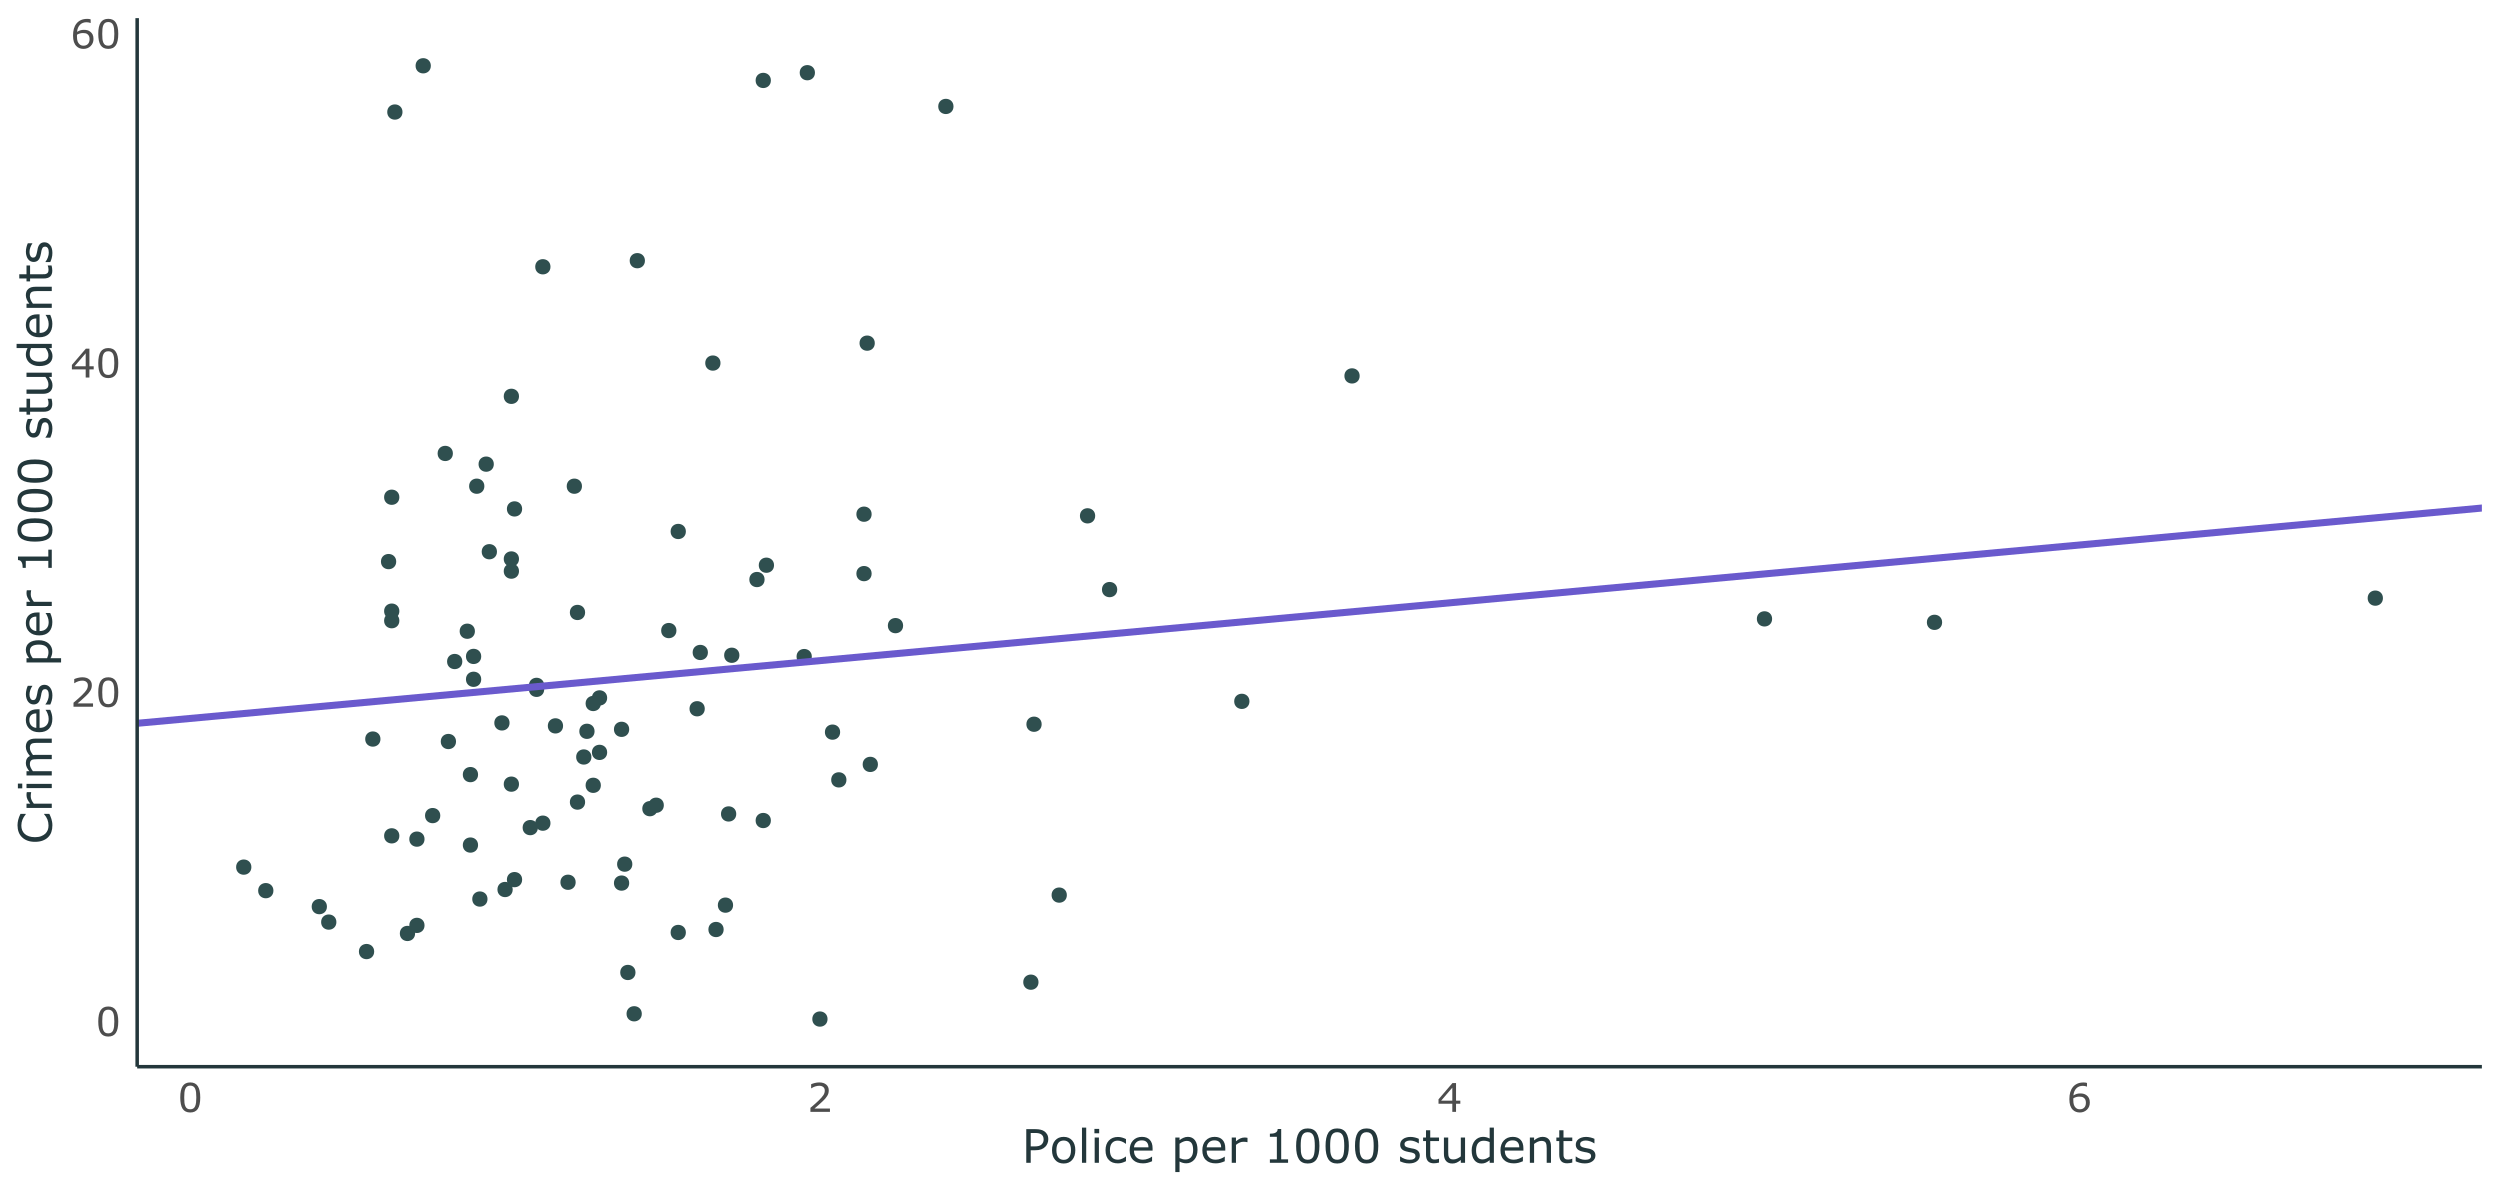 <?xml version="1.0" encoding="UTF-8"?>
<svg xmlns="http://www.w3.org/2000/svg" xmlns:xlink="http://www.w3.org/1999/xlink" width="756pt" height="360pt" viewBox="0 0 756 360" version="1.1">
<defs>
<g>
<symbol overflow="visible" id="glyph0-0">
<path style="stroke:none;" d="M 1.5 0 L 1.5 -9 L 10.5 -9 L 10.5 0 Z M 2.25 -0.75 L 9.75 -0.75 L 9.75 -8.25 L 2.25 -8.25 Z M 2.25 -0.75 "/>
</symbol>
<symbol overflow="visible" id="glyph0-1">
<path style="stroke:none;" d="M 6.844 -4.359 C 6.844 -2.797 6.598 -1.645 6.109 -0.906 C 5.617 -0.176 4.859 0.188 3.828 0.188 C 2.773 0.188 2.004 -0.18 1.516 -0.922 C 1.035 -1.672 0.797 -2.816 0.797 -4.359 C 0.797 -5.91 1.039 -7.055 1.531 -7.797 C 2.02 -8.535 2.785 -8.906 3.828 -8.906 C 4.867 -8.906 5.629 -8.523 6.109 -7.766 C 6.598 -7.016 6.844 -5.879 6.844 -4.359 Z M 5.297 -1.703 C 5.43 -2.023 5.523 -2.398 5.578 -2.828 C 5.629 -3.254 5.656 -3.766 5.656 -4.359 C 5.656 -4.953 5.629 -5.469 5.578 -5.906 C 5.523 -6.344 5.43 -6.719 5.297 -7.031 C 5.16 -7.332 4.973 -7.555 4.734 -7.703 C 4.492 -7.859 4.191 -7.938 3.828 -7.938 C 3.453 -7.938 3.145 -7.859 2.906 -7.703 C 2.664 -7.555 2.477 -7.328 2.344 -7.016 C 2.207 -6.723 2.113 -6.344 2.062 -5.875 C 2.02 -5.414 2 -4.91 2 -4.359 C 2 -3.742 2.02 -3.227 2.062 -2.812 C 2.102 -2.406 2.191 -2.039 2.328 -1.719 C 2.461 -1.414 2.645 -1.18 2.875 -1.016 C 3.113 -0.859 3.43 -0.781 3.828 -0.781 C 4.191 -0.781 4.492 -0.859 4.734 -1.016 C 4.973 -1.172 5.16 -1.398 5.297 -1.703 Z M 5.297 -1.703 "/>
</symbol>
<symbol overflow="visible" id="glyph0-2">
<path style="stroke:none;" d="M 6.844 0 L 0.938 0 L 0.938 -1.219 C 1.352 -1.57 1.766 -1.926 2.172 -2.281 C 2.586 -2.633 2.973 -2.984 3.328 -3.328 C 4.078 -4.055 4.586 -4.633 4.859 -5.062 C 5.141 -5.488 5.281 -5.953 5.281 -6.453 C 5.281 -6.898 5.129 -7.25 4.828 -7.5 C 4.535 -7.758 4.125 -7.891 3.594 -7.891 C 3.227 -7.891 2.836 -7.828 2.422 -7.703 C 2.016 -7.578 1.613 -7.383 1.219 -7.125 L 1.156 -7.125 L 1.156 -8.359 C 1.438 -8.492 1.805 -8.617 2.266 -8.734 C 2.734 -8.848 3.18 -8.906 3.609 -8.906 C 4.504 -8.906 5.207 -8.688 5.719 -8.25 C 6.227 -7.82 6.484 -7.238 6.484 -6.5 C 6.484 -6.164 6.441 -5.852 6.359 -5.562 C 6.273 -5.281 6.148 -5.016 5.984 -4.766 C 5.828 -4.516 5.645 -4.27 5.438 -4.031 C 5.238 -3.801 4.992 -3.547 4.703 -3.266 C 4.285 -2.859 3.852 -2.461 3.406 -2.078 C 2.957 -1.691 2.539 -1.332 2.156 -1 L 6.844 -1 Z M 6.844 0 "/>
</symbol>
<symbol overflow="visible" id="glyph0-3">
<path style="stroke:none;" d="M 7.047 -2.453 L 5.75 -2.453 L 5.75 0 L 4.625 0 L 4.625 -2.453 L 0.453 -2.453 L 0.453 -3.797 L 4.672 -8.719 L 5.75 -8.719 L 5.75 -3.391 L 7.047 -3.391 Z M 4.625 -3.391 L 4.625 -7.328 L 1.25 -3.391 Z M 4.625 -3.391 "/>
</symbol>
<symbol overflow="visible" id="glyph0-4">
<path style="stroke:none;" d="M 6.984 -2.828 C 6.984 -1.941 6.691 -1.219 6.109 -0.656 C 5.523 -0.094 4.805 0.188 3.953 0.188 C 3.523 0.188 3.133 0.117 2.781 -0.016 C 2.426 -0.148 2.117 -0.348 1.859 -0.609 C 1.516 -0.93 1.25 -1.359 1.062 -1.891 C 0.883 -2.43 0.797 -3.078 0.797 -3.828 C 0.797 -4.609 0.879 -5.297 1.047 -5.891 C 1.211 -6.484 1.477 -7.016 1.844 -7.484 C 2.188 -7.922 2.629 -8.266 3.172 -8.516 C 3.711 -8.766 4.348 -8.891 5.078 -8.891 C 5.305 -8.891 5.5 -8.879 5.656 -8.859 C 5.812 -8.836 5.969 -8.801 6.125 -8.75 L 6.125 -7.641 L 6.078 -7.641 C 5.961 -7.691 5.797 -7.742 5.578 -7.797 C 5.359 -7.848 5.133 -7.875 4.906 -7.875 C 4.062 -7.875 3.391 -7.613 2.891 -7.094 C 2.391 -6.57 2.098 -5.863 2.016 -4.969 C 2.348 -5.164 2.672 -5.316 2.984 -5.422 C 3.305 -5.523 3.676 -5.578 4.094 -5.578 C 4.457 -5.578 4.781 -5.539 5.062 -5.469 C 5.352 -5.406 5.645 -5.27 5.938 -5.062 C 6.281 -4.82 6.539 -4.52 6.719 -4.156 C 6.895 -3.789 6.984 -3.348 6.984 -2.828 Z M 5.797 -2.781 C 5.797 -3.145 5.738 -3.445 5.625 -3.688 C 5.52 -3.926 5.344 -4.133 5.094 -4.312 C 4.914 -4.438 4.719 -4.516 4.5 -4.547 C 4.281 -4.586 4.051 -4.609 3.812 -4.609 C 3.477 -4.609 3.172 -4.566 2.891 -4.484 C 2.609 -4.41 2.316 -4.289 2.016 -4.125 C 2.004 -4.039 1.992 -3.957 1.984 -3.875 C 1.984 -3.801 1.984 -3.703 1.984 -3.578 C 1.984 -2.961 2.047 -2.473 2.172 -2.109 C 2.305 -1.754 2.484 -1.473 2.703 -1.266 C 2.879 -1.098 3.07 -0.973 3.281 -0.891 C 3.488 -0.816 3.719 -0.781 3.969 -0.781 C 4.531 -0.781 4.973 -0.953 5.297 -1.297 C 5.629 -1.641 5.797 -2.133 5.797 -2.781 Z M 5.797 -2.781 "/>
</symbol>
<symbol overflow="visible" id="glyph1-0">
<path style="stroke:none;" d="M 1.75 0 L 1.75 -10.5 L 12.25 -10.5 L 12.25 0 Z M 2.625 -0.875 L 11.375 -0.875 L 11.375 -9.625 L 2.625 -9.625 Z M 2.625 -0.875 "/>
</symbol>
<symbol overflow="visible" id="glyph1-1">
<path style="stroke:none;" d="M 8.031 -7.109 C 8.031 -6.648 7.945 -6.227 7.781 -5.844 C 7.625 -5.457 7.406 -5.125 7.125 -4.844 C 6.781 -4.5 6.367 -4.238 5.891 -4.062 C 5.41 -3.883 4.805 -3.797 4.078 -3.797 L 2.719 -3.797 L 2.719 0 L 1.375 0 L 1.375 -10.172 L 4.125 -10.172 C 4.738 -10.172 5.254 -10.117 5.672 -10.016 C 6.098 -9.922 6.477 -9.766 6.812 -9.547 C 7.195 -9.285 7.492 -8.957 7.703 -8.562 C 7.922 -8.176 8.031 -7.691 8.031 -7.109 Z M 6.625 -7.062 C 6.625 -7.414 6.562 -7.723 6.438 -7.984 C 6.312 -8.242 6.125 -8.457 5.875 -8.625 C 5.656 -8.758 5.406 -8.859 5.125 -8.922 C 4.844 -8.984 4.488 -9.016 4.062 -9.016 L 2.719 -9.016 L 2.719 -4.953 L 3.859 -4.953 C 4.41 -4.953 4.852 -5 5.188 -5.094 C 5.531 -5.195 5.812 -5.352 6.031 -5.562 C 6.238 -5.781 6.391 -6.008 6.484 -6.25 C 6.578 -6.5 6.625 -6.77 6.625 -7.062 Z M 6.625 -7.062 "/>
</symbol>
<symbol overflow="visible" id="glyph1-2">
<path style="stroke:none;" d="M 7.766 -3.812 C 7.766 -2.57 7.445 -1.586 6.812 -0.859 C 6.176 -0.141 5.32 0.219 4.25 0.219 C 3.164 0.219 2.305 -0.141 1.672 -0.859 C 1.035 -1.586 0.719 -2.57 0.719 -3.812 C 0.719 -5.062 1.035 -6.047 1.672 -6.766 C 2.305 -7.484 3.164 -7.844 4.25 -7.844 C 5.32 -7.844 6.176 -7.484 6.812 -6.766 C 7.445 -6.047 7.766 -5.062 7.766 -3.812 Z M 6.453 -3.812 C 6.453 -4.801 6.254 -5.535 5.859 -6.016 C 5.473 -6.492 4.938 -6.734 4.25 -6.734 C 3.551 -6.734 3.008 -6.492 2.625 -6.016 C 2.238 -5.535 2.047 -4.801 2.047 -3.812 C 2.047 -2.852 2.238 -2.125 2.625 -1.625 C 3.02 -1.133 3.562 -0.891 4.25 -0.891 C 4.938 -0.891 5.473 -1.133 5.859 -1.625 C 6.254 -2.113 6.453 -2.844 6.453 -3.812 Z M 6.453 -3.812 "/>
</symbol>
<symbol overflow="visible" id="glyph1-3">
<path style="stroke:none;" d="M 2.562 0 L 1.281 0 L 1.281 -10.641 L 2.562 -10.641 Z M 2.562 0 "/>
</symbol>
<symbol overflow="visible" id="glyph1-4">
<path style="stroke:none;" d="M 2.641 -8.922 L 1.203 -8.922 L 1.203 -10.25 L 2.641 -10.25 Z M 2.562 0 L 1.281 0 L 1.281 -7.641 L 2.562 -7.641 Z M 2.562 0 "/>
</symbol>
<symbol overflow="visible" id="glyph1-5">
<path style="stroke:none;" d="M 6.906 -0.484 C 6.477 -0.273 6.07 -0.113 5.688 0 C 5.301 0.113 4.895 0.172 4.469 0.172 C 3.914 0.172 3.406 0.094 2.938 -0.062 C 2.477 -0.227 2.086 -0.477 1.766 -0.812 C 1.43 -1.133 1.172 -1.547 0.984 -2.047 C 0.805 -2.547 0.719 -3.133 0.719 -3.812 C 0.719 -5.062 1.062 -6.039 1.75 -6.75 C 2.438 -7.457 3.344 -7.812 4.469 -7.812 C 4.906 -7.812 5.332 -7.75 5.75 -7.625 C 6.176 -7.5 6.562 -7.348 6.906 -7.172 L 6.906 -5.75 L 6.844 -5.75 C 6.445 -6.051 6.039 -6.285 5.625 -6.453 C 5.207 -6.617 4.801 -6.703 4.406 -6.703 C 3.676 -6.703 3.098 -6.457 2.672 -5.969 C 2.254 -5.477 2.047 -4.758 2.047 -3.812 C 2.047 -2.883 2.25 -2.172 2.656 -1.672 C 3.07 -1.18 3.656 -0.938 4.406 -0.938 C 4.664 -0.938 4.93 -0.973 5.203 -1.047 C 5.473 -1.117 5.711 -1.207 5.922 -1.312 C 6.109 -1.406 6.285 -1.504 6.453 -1.609 C 6.617 -1.723 6.75 -1.816 6.844 -1.891 L 6.906 -1.891 Z M 6.906 -0.484 "/>
</symbol>
<symbol overflow="visible" id="glyph1-6">
<path style="stroke:none;" d="M 7.656 -3.688 L 2.031 -3.688 C 2.031 -3.219 2.098 -2.805 2.234 -2.453 C 2.379 -2.109 2.578 -1.82 2.828 -1.594 C 3.055 -1.375 3.332 -1.207 3.656 -1.094 C 3.988 -0.988 4.352 -0.938 4.75 -0.938 C 5.27 -0.938 5.789 -1.039 6.312 -1.25 C 6.844 -1.457 7.219 -1.66 7.438 -1.859 L 7.5 -1.859 L 7.5 -0.469 C 7.07 -0.281 6.629 -0.125 6.172 0 C 5.723 0.113 5.254 0.172 4.766 0.172 C 3.492 0.172 2.5 -0.164 1.781 -0.844 C 1.07 -1.531 0.719 -2.508 0.719 -3.781 C 0.719 -5.02 1.055 -6.004 1.734 -6.734 C 2.422 -7.473 3.32 -7.844 4.438 -7.844 C 5.469 -7.844 6.258 -7.539 6.812 -6.938 C 7.375 -6.344 7.656 -5.488 7.656 -4.375 Z M 6.406 -4.672 C 6.406 -5.348 6.234 -5.867 5.891 -6.234 C 5.555 -6.598 5.051 -6.781 4.375 -6.781 C 3.688 -6.781 3.133 -6.578 2.719 -6.172 C 2.312 -5.773 2.082 -5.273 2.031 -4.672 Z M 6.406 -4.672 "/>
</symbol>
<symbol overflow="visible" id="glyph1-7">
<path style="stroke:none;" d=""/>
</symbol>
<symbol overflow="visible" id="glyph1-8">
<path style="stroke:none;" d="M 7.984 -3.906 C 7.984 -3.289 7.895 -2.723 7.719 -2.203 C 7.539 -1.691 7.289 -1.258 6.969 -0.906 C 6.664 -0.57 6.312 -0.312 5.906 -0.125 C 5.5 0.062 5.066 0.156 4.609 0.156 C 4.211 0.156 3.852 0.109 3.531 0.016 C 3.207 -0.066 2.879 -0.203 2.547 -0.391 L 2.547 2.812 L 1.266 2.812 L 1.266 -7.641 L 2.547 -7.641 L 2.547 -6.844 C 2.891 -7.125 3.273 -7.359 3.703 -7.547 C 4.129 -7.742 4.582 -7.844 5.062 -7.844 C 5.988 -7.844 6.707 -7.492 7.219 -6.797 C 7.727 -6.109 7.984 -5.145 7.984 -3.906 Z M 6.656 -3.875 C 6.656 -4.789 6.5 -5.477 6.188 -5.938 C 5.875 -6.395 5.391 -6.625 4.734 -6.625 C 4.367 -6.625 4 -6.539 3.625 -6.375 C 3.25 -6.219 2.891 -6.008 2.547 -5.75 L 2.547 -1.422 C 2.91 -1.266 3.223 -1.156 3.484 -1.094 C 3.754 -1.031 4.051 -1 4.375 -1 C 5.094 -1 5.648 -1.238 6.047 -1.719 C 6.453 -2.207 6.656 -2.926 6.656 -3.875 Z M 6.656 -3.875 "/>
</symbol>
<symbol overflow="visible" id="glyph1-9">
<path style="stroke:none;" d="M 6.031 -6.234 L 5.969 -6.234 C 5.77 -6.273 5.582 -6.305 5.406 -6.328 C 5.227 -6.348 5.016 -6.359 4.766 -6.359 C 4.367 -6.359 3.984 -6.27 3.609 -6.094 C 3.242 -5.926 2.891 -5.703 2.547 -5.422 L 2.547 0 L 1.266 0 L 1.266 -7.641 L 2.547 -7.641 L 2.547 -6.516 C 3.055 -6.922 3.504 -7.207 3.891 -7.375 C 4.285 -7.551 4.688 -7.641 5.094 -7.641 C 5.312 -7.641 5.473 -7.633 5.578 -7.625 C 5.68 -7.613 5.832 -7.586 6.031 -7.547 Z M 6.031 -6.234 "/>
</symbol>
<symbol overflow="visible" id="glyph1-10">
<path style="stroke:none;" d="M 7.406 0 L 1.906 0 L 1.906 -1.047 L 4.016 -1.047 L 4.016 -7.859 L 1.906 -7.859 L 1.906 -8.797 C 2.188 -8.797 2.488 -8.816 2.812 -8.859 C 3.145 -8.91 3.395 -8.984 3.562 -9.078 C 3.781 -9.191 3.945 -9.332 4.062 -9.5 C 4.188 -9.676 4.254 -9.914 4.266 -10.219 L 5.328 -10.219 L 5.328 -1.047 L 7.406 -1.047 Z M 7.406 0 "/>
</symbol>
<symbol overflow="visible" id="glyph1-11">
<path style="stroke:none;" d="M 7.984 -5.094 C 7.984 -3.27 7.695 -1.926 7.125 -1.062 C 6.551 -0.207 5.66 0.219 4.453 0.219 C 3.234 0.219 2.344 -0.211 1.781 -1.078 C 1.219 -1.953 0.938 -3.285 0.938 -5.078 C 0.938 -6.891 1.219 -8.227 1.781 -9.094 C 2.352 -9.957 3.242 -10.391 4.453 -10.391 C 5.68 -10.391 6.578 -9.945 7.141 -9.062 C 7.703 -8.188 7.984 -6.863 7.984 -5.094 Z M 6.188 -1.984 C 6.344 -2.359 6.445 -2.797 6.5 -3.297 C 6.562 -3.797 6.594 -4.395 6.594 -5.094 C 6.594 -5.781 6.562 -6.379 6.5 -6.891 C 6.445 -7.398 6.336 -7.836 6.172 -8.203 C 6.016 -8.547 5.797 -8.805 5.516 -8.984 C 5.242 -9.16 4.891 -9.25 4.453 -9.25 C 4.023 -9.25 3.672 -9.16 3.391 -8.984 C 3.109 -8.805 2.891 -8.539 2.734 -8.188 C 2.578 -7.844 2.469 -7.398 2.406 -6.859 C 2.352 -6.316 2.328 -5.723 2.328 -5.078 C 2.328 -4.367 2.348 -3.773 2.391 -3.297 C 2.441 -2.816 2.551 -2.391 2.719 -2.016 C 2.875 -1.66 3.086 -1.391 3.359 -1.203 C 3.641 -1.016 4.004 -0.922 4.453 -0.922 C 4.879 -0.922 5.234 -1.008 5.516 -1.188 C 5.805 -1.363 6.031 -1.629 6.188 -1.984 Z M 6.188 -1.984 "/>
</symbol>
<symbol overflow="visible" id="glyph1-12">
<path style="stroke:none;" d="M 6.719 -2.203 C 6.719 -1.504 6.426 -0.93 5.844 -0.484 C 5.27 -0.035 4.488 0.188 3.5 0.188 C 2.926 0.188 2.406 0.117 1.938 -0.016 C 1.469 -0.148 1.07 -0.297 0.75 -0.453 L 0.75 -1.906 L 0.828 -1.906 C 1.223 -1.594 1.672 -1.348 2.172 -1.172 C 2.672 -0.992 3.148 -0.906 3.609 -0.906 C 4.172 -0.906 4.609 -0.992 4.922 -1.172 C 5.242 -1.359 5.406 -1.645 5.406 -2.031 C 5.406 -2.332 5.316 -2.562 5.141 -2.719 C 4.973 -2.875 4.645 -3.008 4.156 -3.125 C 3.969 -3.156 3.727 -3.195 3.438 -3.25 C 3.145 -3.312 2.875 -3.375 2.625 -3.438 C 1.957 -3.613 1.484 -3.875 1.203 -4.219 C 0.922 -4.562 0.781 -4.984 0.781 -5.484 C 0.781 -5.805 0.844 -6.102 0.969 -6.375 C 1.102 -6.656 1.305 -6.906 1.578 -7.125 C 1.828 -7.332 2.148 -7.5 2.547 -7.625 C 2.941 -7.758 3.383 -7.828 3.875 -7.828 C 4.32 -7.828 4.781 -7.77 5.25 -7.656 C 5.719 -7.539 6.109 -7.406 6.422 -7.25 L 6.422 -5.875 L 6.344 -5.875 C 6.02 -6.113 5.625 -6.316 5.156 -6.484 C 4.688 -6.648 4.227 -6.734 3.781 -6.734 C 3.301 -6.734 2.898 -6.641 2.578 -6.453 C 2.254 -6.273 2.094 -6.008 2.094 -5.656 C 2.094 -5.344 2.191 -5.109 2.391 -4.953 C 2.586 -4.785 2.898 -4.656 3.328 -4.562 C 3.555 -4.508 3.816 -4.453 4.109 -4.391 C 4.41 -4.336 4.66 -4.289 4.859 -4.25 C 5.453 -4.113 5.91 -3.879 6.234 -3.547 C 6.555 -3.203 6.719 -2.754 6.719 -2.203 Z M 6.719 -2.203 "/>
</symbol>
<symbol overflow="visible" id="glyph1-13">
<path style="stroke:none;" d="M 5.234 -0.062 C 4.992 0 4.727 0.051 4.438 0.094 C 4.156 0.133 3.898 0.156 3.672 0.156 C 2.898 0.156 2.312 -0.051 1.906 -0.469 C 1.5 -0.895 1.297 -1.57 1.297 -2.5 L 1.297 -6.562 L 0.422 -6.562 L 0.422 -7.641 L 1.297 -7.641 L 1.297 -9.828 L 2.578 -9.828 L 2.578 -7.641 L 5.234 -7.641 L 5.234 -6.562 L 2.578 -6.562 L 2.578 -3.078 C 2.578 -2.672 2.582 -2.352 2.594 -2.125 C 2.613 -1.906 2.68 -1.695 2.797 -1.5 C 2.898 -1.32 3.035 -1.191 3.203 -1.109 C 3.379 -1.023 3.648 -0.984 4.016 -0.984 C 4.223 -0.984 4.441 -1.008 4.672 -1.062 C 4.898 -1.125 5.062 -1.176 5.156 -1.219 L 5.234 -1.219 Z M 5.234 -0.062 "/>
</symbol>
<symbol overflow="visible" id="glyph1-14">
<path style="stroke:none;" d="M 7.594 0 L 6.312 0 L 6.312 -0.844 C 5.875 -0.5 5.457 -0.234 5.062 -0.047 C 4.664 0.129 4.227 0.219 3.75 0.219 C 2.945 0.219 2.32 -0.023 1.875 -0.516 C 1.426 -1.016 1.203 -1.738 1.203 -2.688 L 1.203 -7.641 L 2.5 -7.641 L 2.5 -3.281 C 2.5 -2.895 2.516 -2.562 2.547 -2.281 C 2.586 -2.008 2.664 -1.781 2.781 -1.594 C 2.906 -1.383 3.066 -1.234 3.266 -1.141 C 3.461 -1.055 3.742 -1.016 4.109 -1.016 C 4.441 -1.016 4.805 -1.098 5.203 -1.266 C 5.598 -1.441 5.969 -1.664 6.312 -1.938 L 6.312 -7.641 L 7.594 -7.641 Z M 7.594 0 "/>
</symbol>
<symbol overflow="visible" id="glyph1-15">
<path style="stroke:none;" d="M 7.453 0 L 6.172 0 L 6.172 -0.797 C 5.805 -0.484 5.422 -0.234 5.016 -0.047 C 4.617 0.129 4.188 0.219 3.719 0.219 C 2.801 0.219 2.07 -0.129 1.531 -0.828 C 1 -1.535 0.734 -2.516 0.734 -3.766 C 0.734 -4.41 0.828 -4.984 1.016 -5.484 C 1.203 -5.992 1.453 -6.426 1.766 -6.781 C 2.078 -7.125 2.438 -7.383 2.844 -7.562 C 3.258 -7.75 3.688 -7.844 4.125 -7.844 C 4.531 -7.844 4.883 -7.801 5.188 -7.719 C 5.5 -7.633 5.828 -7.504 6.172 -7.328 L 6.172 -10.641 L 7.453 -10.641 Z M 6.172 -1.875 L 6.172 -6.266 C 5.828 -6.422 5.516 -6.523 5.234 -6.578 C 4.961 -6.641 4.664 -6.672 4.344 -6.672 C 3.625 -6.672 3.062 -6.422 2.656 -5.922 C 2.258 -5.422 2.062 -4.707 2.062 -3.781 C 2.062 -2.875 2.219 -2.188 2.531 -1.719 C 2.844 -1.25 3.336 -1.016 4.016 -1.016 C 4.379 -1.016 4.75 -1.094 5.125 -1.25 C 5.5 -1.414 5.848 -1.625 6.172 -1.875 Z M 6.172 -1.875 "/>
</symbol>
<symbol overflow="visible" id="glyph1-16">
<path style="stroke:none;" d="M 7.656 0 L 6.359 0 L 6.359 -4.344 C 6.359 -4.695 6.336 -5.023 6.297 -5.328 C 6.254 -5.641 6.18 -5.883 6.078 -6.062 C 5.961 -6.25 5.797 -6.391 5.578 -6.484 C 5.367 -6.578 5.094 -6.625 4.75 -6.625 C 4.395 -6.625 4.023 -6.535 3.641 -6.359 C 3.266 -6.191 2.898 -5.973 2.547 -5.703 L 2.547 0 L 1.266 0 L 1.266 -7.641 L 2.547 -7.641 L 2.547 -6.781 C 2.953 -7.113 3.367 -7.375 3.797 -7.562 C 4.223 -7.75 4.66 -7.844 5.109 -7.844 C 5.93 -7.844 6.562 -7.594 7 -7.094 C 7.438 -6.602 7.656 -5.891 7.656 -4.953 Z M 7.656 0 "/>
</symbol>
<symbol overflow="visible" id="glyph2-0">
<path style="stroke:none;" d="M 0 -1.75 L -10.5 -1.75 L -10.5 -12.25 L 0 -12.25 Z M -0.875 -2.625 L -0.875 -11.375 L -9.625 -11.375 L -9.625 -2.625 Z M -0.875 -2.625 "/>
</symbol>
<symbol overflow="visible" id="glyph2-1">
<path style="stroke:none;" d="M -0.734 -9.234 C -0.629 -8.984 -0.523 -8.754 -0.422 -8.547 C -0.328 -8.348 -0.227 -8.082 -0.125 -7.75 C -0.039 -7.469 0.031 -7.164 0.094 -6.844 C 0.156 -6.52 0.188 -6.16 0.188 -5.766 C 0.188 -5.023 0.082 -4.352 -0.125 -3.75 C -0.332 -3.145 -0.656 -2.625 -1.094 -2.188 C -1.531 -1.75 -2.082 -1.406 -2.75 -1.156 C -3.414 -0.906 -4.191 -0.781 -5.078 -0.781 C -5.922 -0.781 -6.672 -0.898 -7.328 -1.141 C -7.984 -1.379 -8.539 -1.723 -9 -2.172 C -9.445 -2.598 -9.785 -3.117 -10.016 -3.734 C -10.242 -4.348 -10.359 -5.031 -10.359 -5.781 C -10.359 -6.32 -10.289 -6.863 -10.156 -7.406 C -10.031 -7.957 -9.801 -8.566 -9.469 -9.234 L -7.859 -9.234 L -7.859 -9.125 C -8.328 -8.562 -8.664 -8.004 -8.875 -7.453 C -9.094 -6.898 -9.203 -6.312 -9.203 -5.688 C -9.203 -5.176 -9.117 -4.711 -8.953 -4.297 C -8.785 -3.879 -8.531 -3.508 -8.188 -3.188 C -7.844 -2.875 -7.41 -2.629 -6.891 -2.453 C -6.367 -2.273 -5.766 -2.188 -5.078 -2.188 C -4.359 -2.188 -3.742 -2.285 -3.234 -2.484 C -2.723 -2.68 -2.301 -2.93 -1.969 -3.234 C -1.633 -3.555 -1.383 -3.926 -1.219 -4.344 C -1.062 -4.77 -0.984 -5.223 -0.984 -5.703 C -0.984 -6.348 -1.094 -6.957 -1.312 -7.531 C -1.539 -8.102 -1.879 -8.641 -2.328 -9.141 L -2.328 -9.234 Z M -0.734 -9.234 "/>
</symbol>
<symbol overflow="visible" id="glyph2-2">
<path style="stroke:none;" d="M -6.234 -6.031 L -6.234 -5.969 C -6.273 -5.77 -6.305 -5.582 -6.328 -5.406 C -6.348 -5.227 -6.359 -5.016 -6.359 -4.766 C -6.359 -4.367 -6.27 -3.984 -6.094 -3.609 C -5.926 -3.242 -5.703 -2.891 -5.422 -2.547 L 0 -2.547 L 0 -1.266 L -7.641 -1.266 L -7.641 -2.547 L -6.516 -2.547 C -6.922 -3.055 -7.207 -3.504 -7.375 -3.891 C -7.551 -4.285 -7.641 -4.688 -7.641 -5.094 C -7.641 -5.312 -7.633 -5.473 -7.625 -5.578 C -7.613 -5.68 -7.586 -5.832 -7.547 -6.031 Z M -6.234 -6.031 "/>
</symbol>
<symbol overflow="visible" id="glyph2-3">
<path style="stroke:none;" d="M -8.922 -2.641 L -8.922 -1.203 L -10.25 -1.203 L -10.25 -2.641 Z M 0 -2.562 L 0 -1.281 L -7.641 -1.281 L -7.641 -2.562 Z M 0 -2.562 "/>
</symbol>
<symbol overflow="visible" id="glyph2-4">
<path style="stroke:none;" d="M 0 -12.406 L 0 -11.125 L -4.344 -11.125 C -4.676 -11.125 -4.992 -11.109 -5.297 -11.078 C -5.598 -11.047 -5.844 -10.984 -6.031 -10.891 C -6.227 -10.785 -6.375 -10.633 -6.469 -10.438 C -6.57 -10.238 -6.625 -9.957 -6.625 -9.594 C -6.625 -9.227 -6.531 -8.863 -6.344 -8.5 C -6.164 -8.145 -5.941 -7.789 -5.672 -7.438 C -5.566 -7.445 -5.441 -7.457 -5.297 -7.469 C -5.16 -7.477 -5.023 -7.484 -4.891 -7.484 L 0 -7.484 L 0 -6.188 L -4.344 -6.188 C -4.688 -6.188 -5.008 -6.172 -5.312 -6.141 C -5.613 -6.117 -5.852 -6.062 -6.031 -5.969 C -6.227 -5.852 -6.375 -5.695 -6.469 -5.5 C -6.57 -5.312 -6.625 -5.031 -6.625 -4.656 C -6.625 -4.312 -6.535 -3.961 -6.359 -3.609 C -6.191 -3.254 -5.973 -2.898 -5.703 -2.547 L 0 -2.547 L 0 -1.266 L -7.641 -1.266 L -7.641 -2.547 L -6.781 -2.547 C -7.113 -2.953 -7.375 -3.352 -7.562 -3.75 C -7.75 -4.145 -7.844 -4.57 -7.844 -5.031 C -7.844 -5.539 -7.734 -5.977 -7.516 -6.344 C -7.297 -6.707 -6.992 -6.977 -6.609 -7.156 C -7.047 -7.676 -7.359 -8.148 -7.547 -8.578 C -7.742 -9.004 -7.844 -9.461 -7.844 -9.953 C -7.844 -10.797 -7.586 -11.414 -7.078 -11.812 C -6.578 -12.207 -5.867 -12.406 -4.953 -12.406 Z M 0 -12.406 "/>
</symbol>
<symbol overflow="visible" id="glyph2-5">
<path style="stroke:none;" d="M -3.688 -7.656 L -3.688 -2.031 C -3.219 -2.031 -2.805 -2.098 -2.453 -2.234 C -2.109 -2.379 -1.82 -2.578 -1.594 -2.828 C -1.375 -3.055 -1.207 -3.332 -1.094 -3.656 C -0.988 -3.988 -0.938 -4.352 -0.938 -4.75 C -0.938 -5.27 -1.039 -5.789 -1.25 -6.312 C -1.457 -6.844 -1.66 -7.219 -1.859 -7.438 L -1.859 -7.5 L -0.469 -7.5 C -0.281 -7.07 -0.125 -6.629 0 -6.172 C 0.113 -5.723 0.172 -5.254 0.172 -4.766 C 0.172 -3.492 -0.164 -2.5 -0.844 -1.781 C -1.531 -1.07 -2.508 -0.719 -3.781 -0.719 C -5.02 -0.719 -6.004 -1.055 -6.734 -1.734 C -7.473 -2.422 -7.844 -3.32 -7.844 -4.438 C -7.844 -5.469 -7.539 -6.258 -6.938 -6.812 C -6.344 -7.375 -5.488 -7.656 -4.375 -7.656 Z M -4.672 -6.406 C -5.348 -6.406 -5.867 -6.234 -6.234 -5.891 C -6.598 -5.555 -6.781 -5.051 -6.781 -4.375 C -6.781 -3.688 -6.578 -3.133 -6.172 -2.719 C -5.773 -2.312 -5.273 -2.082 -4.672 -2.031 Z M -4.672 -6.406 "/>
</symbol>
<symbol overflow="visible" id="glyph2-6">
<path style="stroke:none;" d="M -2.203 -6.719 C -1.504 -6.719 -0.93 -6.426 -0.484 -5.844 C -0.035 -5.27 0.188 -4.488 0.188 -3.5 C 0.188 -2.926 0.117 -2.406 -0.016 -1.938 C -0.148 -1.469 -0.297 -1.07 -0.453 -0.75 L -1.906 -0.75 L -1.906 -0.828 C -1.594 -1.223 -1.348 -1.672 -1.172 -2.172 C -0.992 -2.672 -0.906 -3.148 -0.906 -3.609 C -0.906 -4.172 -0.992 -4.609 -1.172 -4.922 C -1.359 -5.242 -1.645 -5.406 -2.031 -5.406 C -2.332 -5.406 -2.562 -5.316 -2.719 -5.141 C -2.875 -4.973 -3.008 -4.645 -3.125 -4.156 C -3.156 -3.969 -3.195 -3.727 -3.25 -3.438 C -3.312 -3.145 -3.375 -2.875 -3.438 -2.625 C -3.613 -1.957 -3.875 -1.484 -4.219 -1.203 C -4.562 -0.922 -4.984 -0.781 -5.484 -0.781 C -5.805 -0.781 -6.102 -0.844 -6.375 -0.969 C -6.656 -1.102 -6.906 -1.305 -7.125 -1.578 C -7.332 -1.828 -7.5 -2.148 -7.625 -2.547 C -7.758 -2.941 -7.828 -3.383 -7.828 -3.875 C -7.828 -4.32 -7.77 -4.781 -7.656 -5.25 C -7.539 -5.719 -7.406 -6.109 -7.25 -6.422 L -5.875 -6.422 L -5.875 -6.344 C -6.113 -6.02 -6.316 -5.625 -6.484 -5.156 C -6.648 -4.688 -6.734 -4.227 -6.734 -3.781 C -6.734 -3.301 -6.641 -2.898 -6.453 -2.578 C -6.273 -2.254 -6.008 -2.094 -5.656 -2.094 C -5.344 -2.094 -5.109 -2.191 -4.953 -2.391 C -4.785 -2.586 -4.656 -2.898 -4.562 -3.328 C -4.508 -3.555 -4.453 -3.816 -4.391 -4.109 C -4.336 -4.41 -4.289 -4.66 -4.25 -4.859 C -4.113 -5.453 -3.879 -5.91 -3.547 -6.234 C -3.203 -6.555 -2.754 -6.719 -2.203 -6.719 Z M -2.203 -6.719 "/>
</symbol>
<symbol overflow="visible" id="glyph2-7">
<path style="stroke:none;" d=""/>
</symbol>
<symbol overflow="visible" id="glyph2-8">
<path style="stroke:none;" d="M -3.906 -7.984 C -3.289 -7.984 -2.723 -7.895 -2.203 -7.719 C -1.691 -7.539 -1.258 -7.289 -0.906 -6.969 C -0.57 -6.664 -0.312 -6.312 -0.125 -5.906 C 0.062 -5.5 0.156 -5.066 0.156 -4.609 C 0.156 -4.211 0.109 -3.852 0.016 -3.531 C -0.066 -3.207 -0.203 -2.879 -0.391 -2.547 L 2.812 -2.547 L 2.812 -1.266 L -7.641 -1.266 L -7.641 -2.547 L -6.844 -2.547 C -7.125 -2.891 -7.359 -3.273 -7.547 -3.703 C -7.742 -4.129 -7.844 -4.582 -7.844 -5.062 C -7.844 -5.988 -7.492 -6.707 -6.797 -7.219 C -6.109 -7.727 -5.145 -7.984 -3.906 -7.984 Z M -3.875 -6.656 C -4.789 -6.656 -5.477 -6.5 -5.938 -6.188 C -6.395 -5.875 -6.625 -5.391 -6.625 -4.734 C -6.625 -4.367 -6.539 -4 -6.375 -3.625 C -6.219 -3.25 -6.008 -2.891 -5.75 -2.547 L -1.422 -2.547 C -1.266 -2.91 -1.156 -3.223 -1.094 -3.484 C -1.031 -3.754 -1 -4.051 -1 -4.375 C -1 -5.094 -1.238 -5.648 -1.719 -6.047 C -2.207 -6.453 -2.926 -6.656 -3.875 -6.656 Z M -3.875 -6.656 "/>
</symbol>
<symbol overflow="visible" id="glyph2-9">
<path style="stroke:none;" d="M 0 -7.406 L 0 -1.906 L -1.047 -1.906 L -1.047 -4.016 L -7.859 -4.016 L -7.859 -1.906 L -8.797 -1.906 C -8.797 -2.188 -8.816 -2.488 -8.859 -2.812 C -8.91 -3.145 -8.984 -3.395 -9.078 -3.562 C -9.191 -3.781 -9.332 -3.945 -9.5 -4.062 C -9.676 -4.188 -9.914 -4.254 -10.219 -4.266 L -10.219 -5.328 L -1.047 -5.328 L -1.047 -7.406 Z M 0 -7.406 "/>
</symbol>
<symbol overflow="visible" id="glyph2-10">
<path style="stroke:none;" d="M -5.094 -7.984 C -3.27 -7.984 -1.926 -7.695 -1.062 -7.125 C -0.207 -6.551 0.219 -5.66 0.219 -4.453 C 0.219 -3.234 -0.211 -2.344 -1.078 -1.781 C -1.953 -1.219 -3.285 -0.938 -5.078 -0.938 C -6.891 -0.938 -8.227 -1.219 -9.094 -1.781 C -9.957 -2.352 -10.391 -3.242 -10.391 -4.453 C -10.391 -5.68 -9.945 -6.578 -9.062 -7.141 C -8.188 -7.703 -6.863 -7.984 -5.094 -7.984 Z M -1.984 -6.188 C -2.359 -6.344 -2.797 -6.445 -3.297 -6.5 C -3.797 -6.562 -4.395 -6.594 -5.094 -6.594 C -5.781 -6.594 -6.379 -6.562 -6.891 -6.5 C -7.398 -6.445 -7.836 -6.336 -8.203 -6.172 C -8.547 -6.016 -8.805 -5.797 -8.984 -5.516 C -9.16 -5.242 -9.25 -4.891 -9.25 -4.453 C -9.25 -4.023 -9.16 -3.672 -8.984 -3.391 C -8.805 -3.109 -8.539 -2.891 -8.188 -2.734 C -7.844 -2.578 -7.398 -2.469 -6.859 -2.406 C -6.316 -2.352 -5.723 -2.328 -5.078 -2.328 C -4.367 -2.328 -3.773 -2.348 -3.297 -2.391 C -2.816 -2.441 -2.391 -2.551 -2.016 -2.719 C -1.66 -2.875 -1.391 -3.086 -1.203 -3.359 C -1.016 -3.641 -0.922 -4.004 -0.922 -4.453 C -0.922 -4.879 -1.008 -5.234 -1.188 -5.516 C -1.363 -5.805 -1.629 -6.031 -1.984 -6.188 Z M -1.984 -6.188 "/>
</symbol>
<symbol overflow="visible" id="glyph2-11">
<path style="stroke:none;" d="M -0.062 -5.234 C 0 -4.992 0.051 -4.727 0.094 -4.438 C 0.133 -4.156 0.156 -3.898 0.156 -3.672 C 0.156 -2.898 -0.051 -2.312 -0.469 -1.906 C -0.895 -1.5 -1.57 -1.297 -2.5 -1.297 L -6.562 -1.297 L -6.562 -0.422 L -7.641 -0.422 L -7.641 -1.297 L -9.828 -1.297 L -9.828 -2.578 L -7.641 -2.578 L -7.641 -5.234 L -6.562 -5.234 L -6.562 -2.578 L -3.078 -2.578 C -2.672 -2.578 -2.352 -2.582 -2.125 -2.594 C -1.906 -2.613 -1.695 -2.68 -1.5 -2.797 C -1.32 -2.898 -1.191 -3.035 -1.109 -3.203 C -1.023 -3.379 -0.984 -3.648 -0.984 -4.016 C -0.984 -4.223 -1.008 -4.441 -1.062 -4.672 C -1.125 -4.898 -1.176 -5.062 -1.219 -5.156 L -1.219 -5.234 Z M -0.062 -5.234 "/>
</symbol>
<symbol overflow="visible" id="glyph2-12">
<path style="stroke:none;" d="M 0 -7.594 L 0 -6.312 L -0.844 -6.312 C -0.5 -5.875 -0.234 -5.457 -0.047 -5.062 C 0.129 -4.664 0.219 -4.227 0.219 -3.75 C 0.219 -2.945 -0.023 -2.32 -0.516 -1.875 C -1.016 -1.426 -1.738 -1.203 -2.688 -1.203 L -7.641 -1.203 L -7.641 -2.5 L -3.281 -2.5 C -2.895 -2.5 -2.562 -2.516 -2.281 -2.547 C -2.008 -2.586 -1.781 -2.664 -1.594 -2.781 C -1.383 -2.906 -1.234 -3.066 -1.141 -3.266 C -1.055 -3.461 -1.016 -3.742 -1.016 -4.109 C -1.016 -4.441 -1.098 -4.805 -1.266 -5.203 C -1.441 -5.598 -1.664 -5.969 -1.938 -6.312 L -7.641 -6.312 L -7.641 -7.594 Z M 0 -7.594 "/>
</symbol>
<symbol overflow="visible" id="glyph2-13">
<path style="stroke:none;" d="M 0 -7.453 L 0 -6.172 L -0.797 -6.172 C -0.484 -5.805 -0.234 -5.422 -0.047 -5.016 C 0.129 -4.617 0.219 -4.188 0.219 -3.719 C 0.219 -2.801 -0.129 -2.07 -0.828 -1.531 C -1.535 -1 -2.516 -0.734 -3.766 -0.734 C -4.41 -0.734 -4.984 -0.828 -5.484 -1.016 C -5.992 -1.203 -6.426 -1.453 -6.781 -1.766 C -7.125 -2.078 -7.383 -2.438 -7.562 -2.844 C -7.75 -3.258 -7.844 -3.688 -7.844 -4.125 C -7.844 -4.531 -7.801 -4.883 -7.719 -5.188 C -7.633 -5.5 -7.504 -5.828 -7.328 -6.172 L -10.641 -6.172 L -10.641 -7.453 Z M -1.875 -6.172 L -6.266 -6.172 C -6.422 -5.828 -6.523 -5.516 -6.578 -5.234 C -6.641 -4.961 -6.672 -4.664 -6.672 -4.344 C -6.672 -3.625 -6.422 -3.062 -5.922 -2.656 C -5.422 -2.258 -4.707 -2.062 -3.781 -2.062 C -2.875 -2.062 -2.188 -2.219 -1.719 -2.531 C -1.25 -2.844 -1.016 -3.336 -1.016 -4.016 C -1.016 -4.379 -1.094 -4.75 -1.25 -5.125 C -1.414 -5.5 -1.625 -5.848 -1.875 -6.172 Z M -1.875 -6.172 "/>
</symbol>
<symbol overflow="visible" id="glyph2-14">
<path style="stroke:none;" d="M 0 -7.656 L 0 -6.359 L -4.344 -6.359 C -4.695 -6.359 -5.023 -6.336 -5.328 -6.297 C -5.641 -6.254 -5.883 -6.18 -6.062 -6.078 C -6.25 -5.961 -6.391 -5.797 -6.484 -5.578 C -6.578 -5.367 -6.625 -5.094 -6.625 -4.75 C -6.625 -4.395 -6.535 -4.023 -6.359 -3.641 C -6.191 -3.266 -5.973 -2.898 -5.703 -2.547 L 0 -2.547 L 0 -1.266 L -7.641 -1.266 L -7.641 -2.547 L -6.781 -2.547 C -7.113 -2.953 -7.375 -3.367 -7.562 -3.797 C -7.75 -4.223 -7.844 -4.66 -7.844 -5.109 C -7.844 -5.93 -7.594 -6.562 -7.094 -7 C -6.602 -7.438 -5.891 -7.656 -4.953 -7.656 Z M 0 -7.656 "/>
</symbol>
</g>
<clipPath id="clip1">
  <path d="M 41.48 152 L 750.523 152 L 750.523 224 L 41.48 224 Z M 41.48 152 "/>
</clipPath>
</defs>
<g id="surface104">
<rect x="0" y="0" width="756" height="360" style="fill:rgb(100%,100%,100%);fill-opacity:1;stroke:none;"/>
<path style="fill-rule:nonzero;fill:rgb(18.431%,30.98%,30.98%);fill-opacity:1;stroke-width:0.709;stroke-linecap:round;stroke-linejoin:round;stroke:rgb(18.431%,30.98%,30.98%);stroke-opacity:1;stroke-miterlimit:10;" d="M 164.211 207.262 C 164.211 209.867 160.301 209.867 160.301 207.262 C 160.301 204.652 164.211 204.652 164.211 207.262 "/>
<path style="fill-rule:nonzero;fill:rgb(18.431%,30.98%,30.98%);fill-opacity:1;stroke-width:0.709;stroke-linecap:round;stroke-linejoin:round;stroke:rgb(18.431%,30.98%,30.98%);stroke-opacity:1;stroke-miterlimit:10;" d="M 249.898 308.164 C 249.898 310.77 245.992 310.77 245.992 308.164 C 245.992 305.555 249.898 305.555 249.898 308.164 "/>
<path style="fill-rule:nonzero;fill:rgb(18.431%,30.98%,30.98%);fill-opacity:1;stroke-width:0.709;stroke-linecap:round;stroke-linejoin:round;stroke:rgb(18.431%,30.98%,30.98%);stroke-opacity:1;stroke-miterlimit:10;" d="M 193.727 306.57 C 193.727 309.176 189.816 309.176 189.816 306.57 C 189.816 303.965 193.727 303.965 193.727 306.57 "/>
<path style="fill-rule:nonzero;fill:rgb(18.431%,30.98%,30.98%);fill-opacity:1;stroke-width:0.709;stroke-linecap:round;stroke-linejoin:round;stroke:rgb(18.431%,30.98%,30.98%);stroke-opacity:1;stroke-miterlimit:10;" d="M 255.613 235.832 C 255.613 238.441 251.703 238.441 251.703 235.832 C 251.703 233.227 255.613 233.227 255.613 235.832 "/>
<path style="fill-rule:nonzero;fill:rgb(18.431%,30.98%,30.98%);fill-opacity:1;stroke-width:0.709;stroke-linecap:round;stroke-linejoin:round;stroke:rgb(18.431%,30.98%,30.98%);stroke-opacity:1;stroke-miterlimit:10;" d="M 204.199 190.684 C 204.199 193.289 200.289 193.289 200.289 190.684 C 200.289 188.078 204.199 188.078 204.199 190.684 "/>
<path style="fill-rule:nonzero;fill:rgb(18.431%,30.98%,30.98%);fill-opacity:1;stroke-width:0.709;stroke-linecap:round;stroke-linejoin:round;stroke:rgb(18.431%,30.98%,30.98%);stroke-opacity:1;stroke-miterlimit:10;" d="M 322.262 270.68 C 322.262 273.285 318.352 273.285 318.352 270.68 C 318.352 268.074 322.262 268.074 322.262 270.68 "/>
<path style="fill-rule:nonzero;fill:rgb(18.431%,30.98%,30.98%);fill-opacity:1;stroke-width:0.709;stroke-linecap:round;stroke-linejoin:round;stroke:rgb(18.431%,30.98%,30.98%);stroke-opacity:1;stroke-miterlimit:10;" d="M 218.48 281.082 C 218.48 283.688 214.57 283.688 214.57 281.082 C 214.57 278.477 218.48 278.477 218.48 281.082 "/>
<path style="fill-rule:nonzero;fill:rgb(18.431%,30.98%,30.98%);fill-opacity:1;stroke-width:0.709;stroke-linecap:round;stroke-linejoin:round;stroke:rgb(18.431%,30.98%,30.98%);stroke-opacity:1;stroke-miterlimit:10;" d="M 157.543 153.898 C 157.543 156.504 153.637 156.504 153.637 153.898 C 153.637 151.293 157.543 151.293 157.543 153.898 "/>
<path style="fill-rule:nonzero;fill:rgb(18.431%,30.98%,30.98%);fill-opacity:1;stroke-width:0.709;stroke-linecap:round;stroke-linejoin:round;stroke:rgb(18.431%,30.98%,30.98%);stroke-opacity:1;stroke-miterlimit:10;" d="M 189.918 267.047 C 189.918 269.652 186.008 269.652 186.008 267.047 C 186.008 264.438 189.918 264.438 189.918 267.047 "/>
<path style="fill-rule:nonzero;fill:rgb(18.431%,30.98%,30.98%);fill-opacity:1;stroke-width:0.709;stroke-linecap:round;stroke-linejoin:round;stroke:rgb(18.431%,30.98%,30.98%);stroke-opacity:1;stroke-miterlimit:10;" d="M 156.594 172.715 C 156.594 175.32 152.684 175.32 152.684 172.715 C 152.684 170.109 156.594 170.109 156.594 172.715 "/>
<path style="fill-rule:nonzero;fill:rgb(18.431%,30.98%,30.98%);fill-opacity:1;stroke-width:0.709;stroke-linecap:round;stroke-linejoin:round;stroke:rgb(18.431%,30.98%,30.98%);stroke-opacity:1;stroke-miterlimit:10;" d="M 128.027 279.84 C 128.027 282.445 124.121 282.445 124.121 279.84 C 124.121 277.23 128.027 277.23 128.027 279.84 "/>
<path style="fill-rule:nonzero;fill:rgb(18.431%,30.98%,30.98%);fill-opacity:1;stroke-width:0.709;stroke-linecap:round;stroke-linejoin:round;stroke:rgb(18.431%,30.98%,30.98%);stroke-opacity:1;stroke-miterlimit:10;" d="M 146.121 147.027 C 146.121 149.633 142.211 149.633 142.211 147.027 C 142.211 144.422 146.121 144.422 146.121 147.027 "/>
<path style="fill-rule:nonzero;fill:rgb(18.431%,30.98%,30.98%);fill-opacity:1;stroke-width:0.709;stroke-linecap:round;stroke-linejoin:round;stroke:rgb(18.431%,30.98%,30.98%);stroke-opacity:1;stroke-miterlimit:10;" d="M 166.113 248.926 C 166.113 251.531 162.203 251.531 162.203 248.926 C 162.203 246.32 166.113 246.32 166.113 248.926 "/>
<path style="fill-rule:nonzero;fill:rgb(18.431%,30.98%,30.98%);fill-opacity:1;stroke-width:0.709;stroke-linecap:round;stroke-linejoin:round;stroke:rgb(18.431%,30.98%,30.98%);stroke-opacity:1;stroke-miterlimit:10;" d="M 101.371 278.844 C 101.371 281.449 97.461 281.449 97.461 278.844 C 97.461 276.234 101.371 276.234 101.371 278.844 "/>
<path style="fill-rule:nonzero;fill:rgb(18.431%,30.98%,30.98%);fill-opacity:1;stroke-width:0.709;stroke-linecap:round;stroke-linejoin:round;stroke:rgb(18.431%,30.98%,30.98%);stroke-opacity:1;stroke-miterlimit:10;" d="M 120.414 184.809 C 120.414 187.418 116.504 187.418 116.504 184.809 C 116.504 182.203 120.414 182.203 120.414 184.809 "/>
<path style="fill-rule:nonzero;fill:rgb(18.431%,30.98%,30.98%);fill-opacity:1;stroke-width:0.709;stroke-linecap:round;stroke-linejoin:round;stroke:rgb(18.431%,30.98%,30.98%);stroke-opacity:1;stroke-miterlimit:10;" d="M 119.461 169.828 C 119.461 172.434 115.551 172.434 115.551 169.828 C 115.551 167.219 119.461 167.219 119.461 169.828 "/>
<path style="fill-rule:nonzero;fill:rgb(18.431%,30.98%,30.98%);fill-opacity:1;stroke-width:0.709;stroke-linecap:round;stroke-linejoin:round;stroke:rgb(18.431%,30.98%,30.98%);stroke-opacity:1;stroke-miterlimit:10;" d="M 120.414 150.363 C 120.414 152.969 116.504 152.969 116.504 150.363 C 116.504 147.758 120.414 147.758 120.414 150.363 "/>
<path style="fill-rule:nonzero;fill:rgb(18.431%,30.98%,30.98%);fill-opacity:1;stroke-width:0.709;stroke-linecap:round;stroke-linejoin:round;stroke:rgb(18.431%,30.98%,30.98%);stroke-opacity:1;stroke-miterlimit:10;" d="M 169.922 219.508 C 169.922 222.113 166.012 222.113 166.012 219.508 C 166.012 216.898 169.922 216.898 169.922 219.508 "/>
<path style="fill-rule:nonzero;fill:rgb(18.431%,30.98%,30.98%);fill-opacity:1;stroke-width:0.709;stroke-linecap:round;stroke-linejoin:round;stroke:rgb(18.431%,30.98%,30.98%);stroke-opacity:1;stroke-miterlimit:10;" d="M 136.598 137.121 C 136.598 139.73 132.688 139.73 132.688 137.121 C 132.688 134.516 136.598 134.516 136.598 137.121 "/>
<path style="fill-rule:nonzero;fill:rgb(18.431%,30.98%,30.98%);fill-opacity:1;stroke-width:0.709;stroke-linecap:round;stroke-linejoin:round;stroke:rgb(18.431%,30.98%,30.98%);stroke-opacity:1;stroke-miterlimit:10;" d="M 82.328 269.336 C 82.328 271.941 78.418 271.941 78.418 269.336 C 78.418 266.727 82.328 266.727 82.328 269.336 "/>
<path style="fill-rule:nonzero;fill:rgb(18.431%,30.98%,30.98%);fill-opacity:1;stroke-width:0.709;stroke-linecap:round;stroke-linejoin:round;stroke:rgb(18.431%,30.98%,30.98%);stroke-opacity:1;stroke-miterlimit:10;" d="M 264.184 103.77 C 264.184 106.375 260.273 106.375 260.273 103.77 C 260.273 101.164 264.184 101.164 264.184 103.77 "/>
<path style="fill-rule:nonzero;fill:rgb(18.431%,30.98%,30.98%);fill-opacity:1;stroke-width:0.709;stroke-linecap:round;stroke-linejoin:round;stroke:rgb(18.431%,30.98%,30.98%);stroke-opacity:1;stroke-miterlimit:10;" d="M 287.984 32.188 C 287.984 34.793 284.074 34.793 284.074 32.188 C 284.074 29.582 287.984 29.582 287.984 32.188 "/>
<path style="fill-rule:nonzero;fill:rgb(18.431%,30.98%,30.98%);fill-opacity:1;stroke-width:0.709;stroke-linecap:round;stroke-linejoin:round;stroke:rgb(18.431%,30.98%,30.98%);stroke-opacity:1;stroke-miterlimit:10;" d="M 246.09 21.984 C 246.09 24.59 242.184 24.59 242.184 21.984 C 242.184 19.379 246.09 19.379 246.09 21.984 "/>
<path style="fill-rule:nonzero;fill:rgb(18.431%,30.98%,30.98%);fill-opacity:1;stroke-width:0.709;stroke-linecap:round;stroke-linejoin:round;stroke:rgb(18.431%,30.98%,30.98%);stroke-opacity:1;stroke-miterlimit:10;" d="M 194.676 78.832 C 194.676 81.438 190.77 81.438 190.77 78.832 C 190.77 76.227 194.676 76.227 194.676 78.832 "/>
<path style="fill-rule:nonzero;fill:rgb(18.431%,30.98%,30.98%);fill-opacity:1;stroke-width:0.709;stroke-linecap:round;stroke-linejoin:round;stroke:rgb(18.431%,30.98%,30.98%);stroke-opacity:1;stroke-miterlimit:10;" d="M 145.168 198.5 C 145.168 201.105 141.258 201.105 141.258 198.5 C 141.258 195.895 145.168 195.895 145.168 198.5 "/>
<path style="fill-rule:nonzero;fill:rgb(18.431%,30.98%,30.98%);fill-opacity:1;stroke-width:0.709;stroke-linecap:round;stroke-linejoin:round;stroke:rgb(18.431%,30.98%,30.98%);stroke-opacity:1;stroke-miterlimit:10;" d="M 128.027 253.754 C 128.027 256.359 124.121 256.359 124.121 253.754 C 124.121 251.148 128.027 251.148 128.027 253.754 "/>
<path style="fill-rule:nonzero;fill:rgb(18.431%,30.98%,30.98%);fill-opacity:1;stroke-width:0.709;stroke-linecap:round;stroke-linejoin:round;stroke:rgb(18.431%,30.98%,30.98%);stroke-opacity:1;stroke-miterlimit:10;" d="M 143.262 190.883 C 143.262 193.488 139.352 193.488 139.352 190.883 C 139.352 188.277 143.262 188.277 143.262 190.883 "/>
<path style="fill-rule:nonzero;fill:rgb(18.431%,30.98%,30.98%);fill-opacity:1;stroke-width:0.709;stroke-linecap:round;stroke-linejoin:round;stroke:rgb(18.431%,30.98%,30.98%);stroke-opacity:1;stroke-miterlimit:10;" d="M 114.699 223.488 C 114.699 226.094 110.789 226.094 110.789 223.488 C 110.789 220.883 114.699 220.883 114.699 223.488 "/>
<path style="fill-rule:nonzero;fill:rgb(18.431%,30.98%,30.98%);fill-opacity:1;stroke-width:0.709;stroke-linecap:round;stroke-linejoin:round;stroke:rgb(18.431%,30.98%,30.98%);stroke-opacity:1;stroke-miterlimit:10;" d="M 120.414 252.758 C 120.414 255.363 116.504 255.363 116.504 252.758 C 116.504 250.152 120.414 250.152 120.414 252.758 "/>
<path style="fill-rule:nonzero;fill:rgb(18.431%,30.98%,30.98%);fill-opacity:1;stroke-width:0.709;stroke-linecap:round;stroke-linejoin:round;stroke:rgb(18.431%,30.98%,30.98%);stroke-opacity:1;stroke-miterlimit:10;" d="M 232.762 24.324 C 232.762 26.93 228.852 26.93 228.852 24.324 C 228.852 21.719 232.762 21.719 232.762 24.324 "/>
<path style="fill-rule:nonzero;fill:rgb(18.431%,30.98%,30.98%);fill-opacity:1;stroke-width:0.709;stroke-linecap:round;stroke-linejoin:round;stroke:rgb(18.431%,30.98%,30.98%);stroke-opacity:1;stroke-miterlimit:10;" d="M 98.512 274.164 C 98.512 276.77 94.605 276.77 94.605 274.164 C 94.605 271.559 98.512 271.559 98.512 274.164 "/>
<path style="fill-rule:nonzero;fill:rgb(18.431%,30.98%,30.98%);fill-opacity:1;stroke-width:0.709;stroke-linecap:round;stroke-linejoin:round;stroke:rgb(18.431%,30.98%,30.98%);stroke-opacity:1;stroke-miterlimit:10;" d="M 125.172 282.277 C 125.172 284.883 121.262 284.883 121.262 282.277 C 121.262 279.672 125.172 279.672 125.172 282.277 "/>
<path style="fill-rule:nonzero;fill:rgb(18.431%,30.98%,30.98%);fill-opacity:1;stroke-width:0.709;stroke-linecap:round;stroke-linejoin:round;stroke:rgb(18.431%,30.98%,30.98%);stroke-opacity:1;stroke-miterlimit:10;" d="M 166.113 80.672 C 166.113 83.281 162.203 83.281 162.203 80.672 C 162.203 78.066 166.113 78.066 166.113 80.672 "/>
<path style="fill-rule:nonzero;fill:rgb(18.431%,30.98%,30.98%);fill-opacity:1;stroke-width:0.709;stroke-linecap:round;stroke-linejoin:round;stroke:rgb(18.431%,30.98%,30.98%);stroke-opacity:1;stroke-miterlimit:10;" d="M 720.246 180.879 C 720.246 183.484 716.336 183.484 716.336 180.879 C 716.336 178.27 720.246 178.27 720.246 180.879 "/>
<path style="fill-rule:nonzero;fill:rgb(18.431%,30.98%,30.98%);fill-opacity:1;stroke-width:0.709;stroke-linecap:round;stroke-linejoin:round;stroke:rgb(18.431%,30.98%,30.98%);stroke-opacity:1;stroke-miterlimit:10;" d="M 213.719 197.305 C 213.719 199.91 209.809 199.91 209.809 197.305 C 209.809 194.699 213.719 194.699 213.719 197.305 "/>
<path style="fill-rule:nonzero;fill:rgb(18.431%,30.98%,30.98%);fill-opacity:1;stroke-width:0.709;stroke-linecap:round;stroke-linejoin:round;stroke:rgb(18.431%,30.98%,30.98%);stroke-opacity:1;stroke-miterlimit:10;" d="M 173.73 266.797 C 173.73 269.402 169.82 269.402 169.82 266.797 C 169.82 264.191 173.73 264.191 173.73 266.797 "/>
<path style="fill-rule:nonzero;fill:rgb(18.431%,30.98%,30.98%);fill-opacity:1;stroke-width:0.709;stroke-linecap:round;stroke-linejoin:round;stroke:rgb(18.431%,30.98%,30.98%);stroke-opacity:1;stroke-miterlimit:10;" d="M 181.348 237.477 C 181.348 240.082 177.438 240.082 177.438 237.477 C 177.438 234.871 181.348 234.871 181.348 237.477 "/>
<path style="fill-rule:nonzero;fill:rgb(18.431%,30.98%,30.98%);fill-opacity:1;stroke-width:0.709;stroke-linecap:round;stroke-linejoin:round;stroke:rgb(18.431%,30.98%,30.98%);stroke-opacity:1;stroke-miterlimit:10;" d="M 129.934 19.895 C 129.934 22.5 126.023 22.5 126.023 19.895 C 126.023 17.285 129.934 17.285 129.934 19.895 "/>
<path style="fill-rule:nonzero;fill:rgb(18.431%,30.98%,30.98%);fill-opacity:1;stroke-width:0.709;stroke-linecap:round;stroke-linejoin:round;stroke:rgb(18.431%,30.98%,30.98%);stroke-opacity:1;stroke-miterlimit:10;" d="M 145.168 205.418 C 145.168 208.023 141.258 208.023 141.258 205.418 C 141.258 202.812 145.168 202.812 145.168 205.418 "/>
<path style="fill-rule:nonzero;fill:rgb(18.431%,30.98%,30.98%);fill-opacity:1;stroke-width:0.709;stroke-linecap:round;stroke-linejoin:round;stroke:rgb(18.431%,30.98%,30.98%);stroke-opacity:1;stroke-miterlimit:10;" d="M 120.414 187.699 C 120.414 190.305 116.504 190.305 116.504 187.699 C 116.504 185.09 120.414 185.09 120.414 187.699 "/>
<path style="fill-rule:nonzero;fill:rgb(18.431%,30.98%,30.98%);fill-opacity:1;stroke-width:0.709;stroke-linecap:round;stroke-linejoin:round;stroke:rgb(18.431%,30.98%,30.98%);stroke-opacity:1;stroke-miterlimit:10;" d="M 586.949 188.195 C 586.949 190.801 583.039 190.801 583.039 188.195 C 583.039 185.59 586.949 185.59 586.949 188.195 "/>
<path style="fill-rule:nonzero;fill:rgb(18.431%,30.98%,30.98%);fill-opacity:1;stroke-width:0.709;stroke-linecap:round;stroke-linejoin:round;stroke:rgb(18.431%,30.98%,30.98%);stroke-opacity:1;stroke-miterlimit:10;" d="M 156.594 119.848 C 156.594 122.457 152.684 122.457 152.684 119.848 C 152.684 117.242 156.594 117.242 156.594 119.848 "/>
<path style="fill-rule:nonzero;fill:rgb(18.431%,30.98%,30.98%);fill-opacity:1;stroke-width:0.709;stroke-linecap:round;stroke-linejoin:round;stroke:rgb(18.431%,30.98%,30.98%);stroke-opacity:1;stroke-miterlimit:10;" d="M 147.07 271.875 C 147.07 274.48 143.16 274.48 143.16 271.875 C 143.16 269.266 147.07 269.266 147.07 271.875 "/>
<path style="fill-rule:nonzero;fill:rgb(18.431%,30.98%,30.98%);fill-opacity:1;stroke-width:0.709;stroke-linecap:round;stroke-linejoin:round;stroke:rgb(18.431%,30.98%,30.98%);stroke-opacity:1;stroke-miterlimit:10;" d="M 313.691 297.012 C 313.691 299.617 309.781 299.617 309.781 297.012 C 309.781 294.406 313.691 294.406 313.691 297.012 "/>
<path style="fill-rule:nonzero;fill:rgb(18.431%,30.98%,30.98%);fill-opacity:1;stroke-width:0.709;stroke-linecap:round;stroke-linejoin:round;stroke:rgb(18.431%,30.98%,30.98%);stroke-opacity:1;stroke-miterlimit:10;" d="M 207.055 281.98 C 207.055 284.586 203.145 284.586 203.145 281.98 C 203.145 279.371 207.055 279.371 207.055 281.98 "/>
<path style="fill-rule:nonzero;fill:rgb(18.431%,30.98%,30.98%);fill-opacity:1;stroke-width:0.709;stroke-linecap:round;stroke-linejoin:round;stroke:rgb(18.431%,30.98%,30.98%);stroke-opacity:1;stroke-miterlimit:10;" d="M 221.336 273.715 C 221.336 276.32 217.426 276.32 217.426 273.715 C 217.426 271.109 221.336 271.109 221.336 273.715 "/>
<path style="fill-rule:nonzero;fill:rgb(18.431%,30.98%,30.98%);fill-opacity:1;stroke-width:0.709;stroke-linecap:round;stroke-linejoin:round;stroke:rgb(18.431%,30.98%,30.98%);stroke-opacity:1;stroke-miterlimit:10;" d="M 337.496 178.289 C 337.496 180.895 333.586 180.895 333.586 178.289 C 333.586 175.684 337.496 175.684 337.496 178.289 "/>
<path style="fill-rule:nonzero;fill:rgb(18.431%,30.98%,30.98%);fill-opacity:1;stroke-width:0.709;stroke-linecap:round;stroke-linejoin:round;stroke:rgb(18.431%,30.98%,30.98%);stroke-opacity:1;stroke-miterlimit:10;" d="M 330.832 155.988 C 330.832 158.594 326.922 158.594 326.922 155.988 C 326.922 153.383 330.832 153.383 330.832 155.988 "/>
<path style="fill-rule:nonzero;fill:rgb(18.431%,30.98%,30.98%);fill-opacity:1;stroke-width:0.709;stroke-linecap:round;stroke-linejoin:round;stroke:rgb(18.431%,30.98%,30.98%);stroke-opacity:1;stroke-miterlimit:10;" d="M 230.859 175.254 C 230.859 177.859 226.949 177.859 226.949 175.254 C 226.949 172.645 230.859 172.645 230.859 175.254 "/>
<path style="fill-rule:nonzero;fill:rgb(18.431%,30.98%,30.98%);fill-opacity:1;stroke-width:0.709;stroke-linecap:round;stroke-linejoin:round;stroke:rgb(18.431%,30.98%,30.98%);stroke-opacity:1;stroke-miterlimit:10;" d="M 314.645 219.008 C 314.645 221.613 310.734 221.613 310.734 219.008 C 310.734 216.402 314.645 216.402 314.645 219.008 "/>
<path style="fill-rule:nonzero;fill:rgb(18.431%,30.98%,30.98%);fill-opacity:1;stroke-width:0.709;stroke-linecap:round;stroke-linejoin:round;stroke:rgb(18.431%,30.98%,30.98%);stroke-opacity:1;stroke-miterlimit:10;" d="M 200.391 243.5 C 200.391 246.105 196.48 246.105 196.48 243.5 C 196.48 240.895 200.391 240.895 200.391 243.5 "/>
<path style="fill-rule:nonzero;fill:rgb(18.431%,30.98%,30.98%);fill-opacity:1;stroke-width:0.709;stroke-linecap:round;stroke-linejoin:round;stroke:rgb(18.431%,30.98%,30.98%);stroke-opacity:1;stroke-miterlimit:10;" d="M 156.594 169.031 C 156.594 171.637 152.684 171.637 152.684 169.031 C 152.684 166.426 156.594 166.426 156.594 169.031 "/>
<path style="fill-rule:nonzero;fill:rgb(18.431%,30.98%,30.98%);fill-opacity:1;stroke-width:0.709;stroke-linecap:round;stroke-linejoin:round;stroke:rgb(18.431%,30.98%,30.98%);stroke-opacity:1;stroke-miterlimit:10;" d="M 223.242 198.152 C 223.242 200.758 219.332 200.758 219.332 198.152 C 219.332 195.543 223.242 195.543 223.242 198.152 "/>
<path style="fill-rule:nonzero;fill:rgb(18.431%,30.98%,30.98%);fill-opacity:1;stroke-width:0.709;stroke-linecap:round;stroke-linejoin:round;stroke:rgb(18.431%,30.98%,30.98%);stroke-opacity:1;stroke-miterlimit:10;" d="M 164.211 208.457 C 164.211 211.062 160.301 211.062 160.301 208.457 C 160.301 205.848 164.211 205.848 164.211 208.457 "/>
<path style="fill-rule:nonzero;fill:rgb(18.431%,30.98%,30.98%);fill-opacity:1;stroke-width:0.709;stroke-linecap:round;stroke-linejoin:round;stroke:rgb(18.431%,30.98%,30.98%);stroke-opacity:1;stroke-miterlimit:10;" d="M 112.797 287.754 C 112.797 290.359 108.887 290.359 108.887 287.754 C 108.887 285.148 112.797 285.148 112.797 287.754 "/>
<path style="fill-rule:nonzero;fill:rgb(18.431%,30.98%,30.98%);fill-opacity:1;stroke-width:0.709;stroke-linecap:round;stroke-linejoin:round;stroke:rgb(18.431%,30.98%,30.98%);stroke-opacity:1;stroke-miterlimit:10;" d="M 263.23 173.461 C 263.23 176.066 259.32 176.066 259.32 173.461 C 259.32 170.855 263.23 170.855 263.23 173.461 "/>
<path style="fill-rule:nonzero;fill:rgb(18.431%,30.98%,30.98%);fill-opacity:1;stroke-width:0.709;stroke-linecap:round;stroke-linejoin:round;stroke:rgb(18.431%,30.98%,30.98%);stroke-opacity:1;stroke-miterlimit:10;" d="M 148.977 140.359 C 148.977 142.965 145.066 142.965 145.066 140.359 C 145.066 137.75 148.977 137.75 148.977 140.359 "/>
<path style="fill-rule:nonzero;fill:rgb(18.431%,30.98%,30.98%);fill-opacity:1;stroke-width:0.709;stroke-linecap:round;stroke-linejoin:round;stroke:rgb(18.431%,30.98%,30.98%);stroke-opacity:1;stroke-miterlimit:10;" d="M 181.348 212.734 C 181.348 215.344 177.438 215.344 177.438 212.734 C 177.438 210.129 181.348 210.129 181.348 212.734 "/>
<path style="fill-rule:nonzero;fill:rgb(18.431%,30.98%,30.98%);fill-opacity:1;stroke-width:0.709;stroke-linecap:round;stroke-linejoin:round;stroke:rgb(18.431%,30.98%,30.98%);stroke-opacity:1;stroke-miterlimit:10;" d="M 217.527 109.793 C 217.527 112.398 213.617 112.398 213.617 109.793 C 213.617 107.188 217.527 107.188 217.527 109.793 "/>
<path style="fill-rule:nonzero;fill:rgb(18.431%,30.98%,30.98%);fill-opacity:1;stroke-width:0.709;stroke-linecap:round;stroke-linejoin:round;stroke:rgb(18.431%,30.98%,30.98%);stroke-opacity:1;stroke-miterlimit:10;" d="M 162.305 250.27 C 162.305 252.875 158.395 252.875 158.395 250.27 C 158.395 247.664 162.305 247.664 162.305 250.27 "/>
<path style="fill-rule:nonzero;fill:rgb(18.431%,30.98%,30.98%);fill-opacity:1;stroke-width:0.709;stroke-linecap:round;stroke-linejoin:round;stroke:rgb(18.431%,30.98%,30.98%);stroke-opacity:1;stroke-miterlimit:10;" d="M 190.867 261.32 C 190.867 263.926 186.961 263.926 186.961 261.32 C 186.961 258.715 190.867 258.715 190.867 261.32 "/>
<path style="fill-rule:nonzero;fill:rgb(18.431%,30.98%,30.98%);fill-opacity:1;stroke-width:0.709;stroke-linecap:round;stroke-linejoin:round;stroke:rgb(18.431%,30.98%,30.98%);stroke-opacity:1;stroke-miterlimit:10;" d="M 157.543 266 C 157.543 268.605 153.637 268.605 153.637 266 C 153.637 263.395 157.543 263.395 157.543 266 "/>
<path style="fill-rule:nonzero;fill:rgb(18.431%,30.98%,30.98%);fill-opacity:1;stroke-width:0.709;stroke-linecap:round;stroke-linejoin:round;stroke:rgb(18.431%,30.98%,30.98%);stroke-opacity:1;stroke-miterlimit:10;" d="M 189.918 220.551 C 189.918 223.156 186.008 223.156 186.008 220.551 C 186.008 217.945 189.918 217.945 189.918 220.551 "/>
<path style="fill-rule:nonzero;fill:rgb(18.431%,30.98%,30.98%);fill-opacity:1;stroke-width:0.709;stroke-linecap:round;stroke-linejoin:round;stroke:rgb(18.431%,30.98%,30.98%);stroke-opacity:1;stroke-miterlimit:10;" d="M 410.809 113.676 C 410.809 116.281 406.898 116.281 406.898 113.676 C 406.898 111.07 410.809 111.07 410.809 113.676 "/>
<path style="fill-rule:nonzero;fill:rgb(18.431%,30.98%,30.98%);fill-opacity:1;stroke-width:0.709;stroke-linecap:round;stroke-linejoin:round;stroke:rgb(18.431%,30.98%,30.98%);stroke-opacity:1;stroke-miterlimit:10;" d="M 232.762 248.129 C 232.762 250.734 228.852 250.734 228.852 248.129 C 228.852 245.523 232.762 245.523 232.762 248.129 "/>
<path style="fill-rule:nonzero;fill:rgb(18.431%,30.98%,30.98%);fill-opacity:1;stroke-width:0.709;stroke-linecap:round;stroke-linejoin:round;stroke:rgb(18.431%,30.98%,30.98%);stroke-opacity:1;stroke-miterlimit:10;" d="M 175.637 147.027 C 175.637 149.633 171.727 149.633 171.727 147.027 C 171.727 144.422 175.637 144.422 175.637 147.027 "/>
<path style="fill-rule:nonzero;fill:rgb(18.431%,30.98%,30.98%);fill-opacity:1;stroke-width:0.709;stroke-linecap:round;stroke-linejoin:round;stroke:rgb(18.431%,30.98%,30.98%);stroke-opacity:1;stroke-miterlimit:10;" d="M 212.77 214.328 C 212.77 216.938 208.859 216.938 208.859 214.328 C 208.859 211.723 212.77 211.723 212.77 214.328 "/>
<path style="fill-rule:nonzero;fill:rgb(18.431%,30.98%,30.98%);fill-opacity:1;stroke-width:0.709;stroke-linecap:round;stroke-linejoin:round;stroke:rgb(18.431%,30.98%,30.98%);stroke-opacity:1;stroke-miterlimit:10;" d="M 222.289 246.137 C 222.289 248.746 218.379 248.746 218.379 246.137 C 218.379 243.531 222.289 243.531 222.289 246.137 "/>
<path style="fill-rule:nonzero;fill:rgb(18.431%,30.98%,30.98%);fill-opacity:1;stroke-width:0.709;stroke-linecap:round;stroke-linejoin:round;stroke:rgb(18.431%,30.98%,30.98%);stroke-opacity:1;stroke-miterlimit:10;" d="M 535.535 187.148 C 535.535 189.758 531.625 189.758 531.625 187.148 C 531.625 184.543 535.535 184.543 535.535 187.148 "/>
<path style="fill-rule:nonzero;fill:rgb(18.431%,30.98%,30.98%);fill-opacity:1;stroke-width:0.709;stroke-linecap:round;stroke-linejoin:round;stroke:rgb(18.431%,30.98%,30.98%);stroke-opacity:1;stroke-miterlimit:10;" d="M 183.254 227.52 C 183.254 230.129 179.344 230.129 179.344 227.52 C 179.344 224.914 183.254 224.914 183.254 227.52 "/>
<path style="fill-rule:nonzero;fill:rgb(18.431%,30.98%,30.98%);fill-opacity:1;stroke-width:0.709;stroke-linecap:round;stroke-linejoin:round;stroke:rgb(18.431%,30.98%,30.98%);stroke-opacity:1;stroke-miterlimit:10;" d="M 263.23 155.492 C 263.23 158.098 259.32 158.098 259.32 155.492 C 259.32 152.883 263.23 152.883 263.23 155.492 "/>
<path style="fill-rule:nonzero;fill:rgb(18.431%,30.98%,30.98%);fill-opacity:1;stroke-width:0.709;stroke-linecap:round;stroke-linejoin:round;stroke:rgb(18.431%,30.98%,30.98%);stroke-opacity:1;stroke-miterlimit:10;" d="M 265.133 231.156 C 265.133 233.762 261.223 233.762 261.223 231.156 C 261.223 228.547 265.133 228.547 265.133 231.156 "/>
<path style="fill-rule:nonzero;fill:rgb(18.431%,30.98%,30.98%);fill-opacity:1;stroke-width:0.709;stroke-linecap:round;stroke-linejoin:round;stroke:rgb(18.431%,30.98%,30.98%);stroke-opacity:1;stroke-miterlimit:10;" d="M 377.484 212.09 C 377.484 214.695 373.574 214.695 373.574 212.09 C 373.574 209.484 377.484 209.484 377.484 212.09 "/>
<path style="fill-rule:nonzero;fill:rgb(18.431%,30.98%,30.98%);fill-opacity:1;stroke-width:0.709;stroke-linecap:round;stroke-linejoin:round;stroke:rgb(18.431%,30.98%,30.98%);stroke-opacity:1;stroke-miterlimit:10;" d="M 253.707 221.398 C 253.707 224.004 249.801 224.004 249.801 221.398 C 249.801 218.793 253.707 218.793 253.707 221.398 "/>
<path style="fill-rule:nonzero;fill:rgb(18.431%,30.98%,30.98%);fill-opacity:1;stroke-width:0.709;stroke-linecap:round;stroke-linejoin:round;stroke:rgb(18.431%,30.98%,30.98%);stroke-opacity:1;stroke-miterlimit:10;" d="M 198.484 244.547 C 198.484 247.152 194.578 247.152 194.578 244.547 C 194.578 241.938 198.484 241.938 198.484 244.547 "/>
<path style="fill-rule:nonzero;fill:rgb(18.431%,30.98%,30.98%);fill-opacity:1;stroke-width:0.709;stroke-linecap:round;stroke-linejoin:round;stroke:rgb(18.431%,30.98%,30.98%);stroke-opacity:1;stroke-miterlimit:10;" d="M 176.586 185.207 C 176.586 187.816 172.676 187.816 172.676 185.207 C 172.676 182.602 176.586 182.602 176.586 185.207 "/>
<path style="fill-rule:nonzero;fill:rgb(18.431%,30.98%,30.98%);fill-opacity:1;stroke-width:0.709;stroke-linecap:round;stroke-linejoin:round;stroke:rgb(18.431%,30.98%,30.98%);stroke-opacity:1;stroke-miterlimit:10;" d="M 272.75 189.191 C 272.75 191.797 268.84 191.797 268.84 189.191 C 268.84 186.586 272.75 186.586 272.75 189.191 "/>
<path style="fill-rule:nonzero;fill:rgb(18.431%,30.98%,30.98%);fill-opacity:1;stroke-width:0.709;stroke-linecap:round;stroke-linejoin:round;stroke:rgb(18.431%,30.98%,30.98%);stroke-opacity:1;stroke-miterlimit:10;" d="M 233.715 170.922 C 233.715 173.527 229.805 173.527 229.805 170.922 C 229.805 168.316 233.715 168.316 233.715 170.922 "/>
<path style="fill-rule:nonzero;fill:rgb(18.431%,30.98%,30.98%);fill-opacity:1;stroke-width:0.709;stroke-linecap:round;stroke-linejoin:round;stroke:rgb(18.431%,30.98%,30.98%);stroke-opacity:1;stroke-miterlimit:10;" d="M 153.738 218.609 C 153.738 221.215 149.828 221.215 149.828 218.609 C 149.828 216.004 153.738 216.004 153.738 218.609 "/>
<path style="fill-rule:nonzero;fill:rgb(18.431%,30.98%,30.98%);fill-opacity:1;stroke-width:0.709;stroke-linecap:round;stroke-linejoin:round;stroke:rgb(18.431%,30.98%,30.98%);stroke-opacity:1;stroke-miterlimit:10;" d="M 183.254 211.043 C 183.254 213.648 179.344 213.648 179.344 211.043 C 179.344 208.438 183.254 208.438 183.254 211.043 "/>
<path style="fill-rule:nonzero;fill:rgb(18.431%,30.98%,30.98%);fill-opacity:1;stroke-width:0.709;stroke-linecap:round;stroke-linejoin:round;stroke:rgb(18.431%,30.98%,30.98%);stroke-opacity:1;stroke-miterlimit:10;" d="M 154.688 268.988 C 154.688 271.594 150.777 271.594 150.777 268.988 C 150.777 266.379 154.688 266.379 154.688 268.988 "/>
<path style="fill-rule:nonzero;fill:rgb(18.431%,30.98%,30.98%);fill-opacity:1;stroke-width:0.709;stroke-linecap:round;stroke-linejoin:round;stroke:rgb(18.431%,30.98%,30.98%);stroke-opacity:1;stroke-miterlimit:10;" d="M 144.215 234.242 C 144.215 236.848 140.305 236.848 140.305 234.242 C 140.305 231.633 144.215 231.633 144.215 234.242 "/>
<path style="fill-rule:nonzero;fill:rgb(18.431%,30.98%,30.98%);fill-opacity:1;stroke-width:0.709;stroke-linecap:round;stroke-linejoin:round;stroke:rgb(18.431%,30.98%,30.98%);stroke-opacity:1;stroke-miterlimit:10;" d="M 144.215 255.547 C 144.215 258.152 140.305 258.152 140.305 255.547 C 140.305 252.941 144.215 252.941 144.215 255.547 "/>
<path style="fill-rule:nonzero;fill:rgb(18.431%,30.98%,30.98%);fill-opacity:1;stroke-width:0.709;stroke-linecap:round;stroke-linejoin:round;stroke:rgb(18.431%,30.98%,30.98%);stroke-opacity:1;stroke-miterlimit:10;" d="M 139.453 200.043 C 139.453 202.648 135.547 202.648 135.547 200.043 C 135.547 197.438 139.453 197.438 139.453 200.043 "/>
<path style="fill-rule:nonzero;fill:rgb(18.431%,30.98%,30.98%);fill-opacity:1;stroke-width:0.709;stroke-linecap:round;stroke-linejoin:round;stroke:rgb(18.431%,30.98%,30.98%);stroke-opacity:1;stroke-miterlimit:10;" d="M 75.664 262.215 C 75.664 264.824 71.754 264.824 71.754 262.215 C 71.754 259.609 75.664 259.609 75.664 262.215 "/>
<path style="fill-rule:nonzero;fill:rgb(18.431%,30.98%,30.98%);fill-opacity:1;stroke-width:0.709;stroke-linecap:round;stroke-linejoin:round;stroke:rgb(18.431%,30.98%,30.98%);stroke-opacity:1;stroke-miterlimit:10;" d="M 132.789 246.637 C 132.789 249.242 128.879 249.242 128.879 246.637 C 128.879 244.031 132.789 244.031 132.789 246.637 "/>
<path style="fill-rule:nonzero;fill:rgb(18.431%,30.98%,30.98%);fill-opacity:1;stroke-width:0.709;stroke-linecap:round;stroke-linejoin:round;stroke:rgb(18.431%,30.98%,30.98%);stroke-opacity:1;stroke-miterlimit:10;" d="M 149.93 166.84 C 149.93 169.445 146.02 169.445 146.02 166.84 C 146.02 164.234 149.93 164.234 149.93 166.84 "/>
<path style="fill-rule:nonzero;fill:rgb(18.431%,30.98%,30.98%);fill-opacity:1;stroke-width:0.709;stroke-linecap:round;stroke-linejoin:round;stroke:rgb(18.431%,30.98%,30.98%);stroke-opacity:1;stroke-miterlimit:10;" d="M 176.586 242.555 C 176.586 245.16 172.676 245.16 172.676 242.555 C 172.676 239.949 176.586 239.949 176.586 242.555 "/>
<path style="fill-rule:nonzero;fill:rgb(18.431%,30.98%,30.98%);fill-opacity:1;stroke-width:0.709;stroke-linecap:round;stroke-linejoin:round;stroke:rgb(18.431%,30.98%,30.98%);stroke-opacity:1;stroke-miterlimit:10;" d="M 156.594 237.129 C 156.594 239.734 152.684 239.734 152.684 237.129 C 152.684 234.523 156.594 234.523 156.594 237.129 "/>
<path style="fill-rule:nonzero;fill:rgb(18.431%,30.98%,30.98%);fill-opacity:1;stroke-width:0.709;stroke-linecap:round;stroke-linejoin:round;stroke:rgb(18.431%,30.98%,30.98%);stroke-opacity:1;stroke-miterlimit:10;" d="M 245.141 198.551 C 245.141 201.156 241.23 201.156 241.23 198.551 C 241.23 195.941 245.141 195.941 245.141 198.551 "/>
<path style="fill-rule:nonzero;fill:rgb(18.431%,30.98%,30.98%);fill-opacity:1;stroke-width:0.709;stroke-linecap:round;stroke-linejoin:round;stroke:rgb(18.431%,30.98%,30.98%);stroke-opacity:1;stroke-miterlimit:10;" d="M 178.492 228.914 C 178.492 231.52 174.582 231.52 174.582 228.914 C 174.582 226.309 178.492 226.309 178.492 228.914 "/>
<path style="fill-rule:nonzero;fill:rgb(18.431%,30.98%,30.98%);fill-opacity:1;stroke-width:0.709;stroke-linecap:round;stroke-linejoin:round;stroke:rgb(18.431%,30.98%,30.98%);stroke-opacity:1;stroke-miterlimit:10;" d="M 179.445 221.148 C 179.445 223.754 175.535 223.754 175.535 221.148 C 175.535 218.543 179.445 218.543 179.445 221.148 "/>
<path style="fill-rule:nonzero;fill:rgb(18.431%,30.98%,30.98%);fill-opacity:1;stroke-width:0.709;stroke-linecap:round;stroke-linejoin:round;stroke:rgb(18.431%,30.98%,30.98%);stroke-opacity:1;stroke-miterlimit:10;" d="M 137.551 224.234 C 137.551 226.84 133.641 226.84 133.641 224.234 C 133.641 221.629 137.551 221.629 137.551 224.234 "/>
<path style="fill-rule:nonzero;fill:rgb(18.431%,30.98%,30.98%);fill-opacity:1;stroke-width:0.709;stroke-linecap:round;stroke-linejoin:round;stroke:rgb(18.431%,30.98%,30.98%);stroke-opacity:1;stroke-miterlimit:10;" d="M 191.82 294.074 C 191.82 296.68 187.91 296.68 187.91 294.074 C 187.91 291.469 191.82 291.469 191.82 294.074 "/>
<path style="fill-rule:nonzero;fill:rgb(18.431%,30.98%,30.98%);fill-opacity:1;stroke-width:0.709;stroke-linecap:round;stroke-linejoin:round;stroke:rgb(18.431%,30.98%,30.98%);stroke-opacity:1;stroke-miterlimit:10;" d="M 121.363 33.879 C 121.363 36.488 117.453 36.488 117.453 33.879 C 117.453 31.273 121.363 31.273 121.363 33.879 "/>
<path style="fill-rule:nonzero;fill:rgb(18.431%,30.98%,30.98%);fill-opacity:1;stroke-width:0.709;stroke-linecap:round;stroke-linejoin:round;stroke:rgb(18.431%,30.98%,30.98%);stroke-opacity:1;stroke-miterlimit:10;" d="M 207.055 160.719 C 207.055 163.324 203.145 163.324 203.145 160.719 C 203.145 158.109 207.055 158.109 207.055 160.719 "/>
<g clip-path="url(#clip1)" clip-rule="nonzero">
<path style="fill:none;stroke-width:2.134;stroke-linecap:butt;stroke-linejoin:round;stroke:rgb(41.569%,35.294%,80.392%);stroke-opacity:1;stroke-miterlimit:10;" d="M 0 222.535 L 756 153.129 "/>
</g>
<path style="fill:none;stroke-width:1.067;stroke-linecap:butt;stroke-linejoin:round;stroke:rgb(13.725%,21.569%,23.137%);stroke-opacity:1;stroke-miterlimit:10;" d="M 41.48 322.574 L 41.48 5.48 "/>
<g style="fill:rgb(30.196%,30.196%,30.196%);fill-opacity:1;">
  <use xlink:href="#glyph0-1" x="28.918" y="313.27"/>
</g>
<g style="fill:rgb(30.196%,30.196%,30.196%);fill-opacity:1;">
  <use xlink:href="#glyph0-2" x="21.289" y="213.715"/>
  <use xlink:href="#glyph0-1" x="28.918" y="213.715"/>
</g>
<g style="fill:rgb(30.196%,30.196%,30.196%);fill-opacity:1;">
  <use xlink:href="#glyph0-3" x="21.289" y="114.156"/>
  <use xlink:href="#glyph0-1" x="28.918" y="114.156"/>
</g>
<g style="fill:rgb(30.196%,30.196%,30.196%);fill-opacity:1;">
  <use xlink:href="#glyph0-4" x="21.289" y="14.598"/>
  <use xlink:href="#glyph0-1" x="28.918" y="14.598"/>
</g>
<path style="fill:none;stroke-width:1.067;stroke-linecap:butt;stroke-linejoin:round;stroke:rgb(13.725%,21.569%,23.137%);stroke-opacity:1;stroke-miterlimit:10;" d="M 41.48 322.574 L 750.52 322.574 "/>
<g style="fill:rgb(30.196%,30.196%,30.196%);fill-opacity:1;">
  <use xlink:href="#glyph0-1" x="53.711" y="336.23"/>
</g>
<g style="fill:rgb(30.196%,30.196%,30.196%);fill-opacity:1;">
  <use xlink:href="#glyph0-2" x="244.133" y="336.23"/>
</g>
<g style="fill:rgb(30.196%,30.196%,30.196%);fill-opacity:1;">
  <use xlink:href="#glyph0-3" x="434.555" y="336.23"/>
</g>
<g style="fill:rgb(30.196%,30.196%,30.196%);fill-opacity:1;">
  <use xlink:href="#glyph0-4" x="624.98" y="336.23"/>
</g>
<g style="fill:rgb(13.725%,21.569%,23.137%);fill-opacity:1;">
  <use xlink:href="#glyph1-1" x="308.969" y="351.629"/>
  <use xlink:href="#glyph1-2" x="317.411" y="351.629"/>
  <use xlink:href="#glyph1-3" x="325.908" y="351.629"/>
  <use xlink:href="#glyph1-4" x="329.75" y="351.629"/>
  <use xlink:href="#glyph1-5" x="333.592" y="351.629"/>
  <use xlink:href="#glyph1-6" x="340.886" y="351.629"/>
  <use xlink:href="#glyph1-7" x="349.226" y="351.629"/>
  <use xlink:href="#glyph1-8" x="354.147" y="351.629"/>
  <use xlink:href="#glyph1-6" x="362.87" y="351.629"/>
  <use xlink:href="#glyph1-9" x="371.21" y="351.629"/>
  <use xlink:href="#glyph1-7" x="377.185" y="351.629"/>
  <use xlink:href="#glyph1-10" x="382.106" y="351.629"/>
  <use xlink:href="#glyph1-11" x="391.007" y="351.629"/>
  <use xlink:href="#glyph1-11" x="399.907" y="351.629"/>
  <use xlink:href="#glyph1-11" x="408.808" y="351.629"/>
  <use xlink:href="#glyph1-7" x="417.708" y="351.629"/>
  <use xlink:href="#glyph1-12" x="422.63" y="351.629"/>
  <use xlink:href="#glyph1-13" x="429.924" y="351.629"/>
  <use xlink:href="#glyph1-14" x="435.44" y="351.629"/>
  <use xlink:href="#glyph1-15" x="444.3" y="351.629"/>
  <use xlink:href="#glyph1-6" x="453.022" y="351.629"/>
  <use xlink:href="#glyph1-16" x="461.362" y="351.629"/>
  <use xlink:href="#glyph1-13" x="470.222" y="351.629"/>
  <use xlink:href="#glyph1-12" x="475.738" y="351.629"/>
</g>
<g style="fill:rgb(13.725%,21.569%,23.137%);fill-opacity:1;">
  <use xlink:href="#glyph2-1" x="15.656" y="255.352"/>
  <use xlink:href="#glyph2-2" x="15.656" y="245.576"/>
  <use xlink:href="#glyph2-3" x="15.656" y="239.602"/>
  <use xlink:href="#glyph2-4" x="15.656" y="235.76"/>
  <use xlink:href="#glyph2-5" x="15.656" y="222.143"/>
  <use xlink:href="#glyph2-6" x="15.656" y="213.803"/>
  <use xlink:href="#glyph2-7" x="15.656" y="206.509"/>
  <use xlink:href="#glyph2-8" x="15.656" y="201.587"/>
  <use xlink:href="#glyph2-5" x="15.656" y="192.864"/>
  <use xlink:href="#glyph2-2" x="15.656" y="184.524"/>
  <use xlink:href="#glyph2-7" x="15.656" y="178.55"/>
  <use xlink:href="#glyph2-9" x="15.656" y="173.628"/>
  <use xlink:href="#glyph2-10" x="15.656" y="164.728"/>
  <use xlink:href="#glyph2-10" x="15.656" y="155.827"/>
  <use xlink:href="#glyph2-10" x="15.656" y="146.927"/>
  <use xlink:href="#glyph2-7" x="15.656" y="138.026"/>
  <use xlink:href="#glyph2-6" x="15.656" y="133.104"/>
  <use xlink:href="#glyph2-11" x="15.656" y="125.811"/>
  <use xlink:href="#glyph2-12" x="15.656" y="120.294"/>
  <use xlink:href="#glyph2-13" x="15.656" y="111.435"/>
  <use xlink:href="#glyph2-5" x="15.656" y="102.712"/>
  <use xlink:href="#glyph2-14" x="15.656" y="94.372"/>
  <use xlink:href="#glyph2-11" x="15.656" y="85.513"/>
  <use xlink:href="#glyph2-6" x="15.656" y="79.996"/>
</g>
</g>
</svg>
